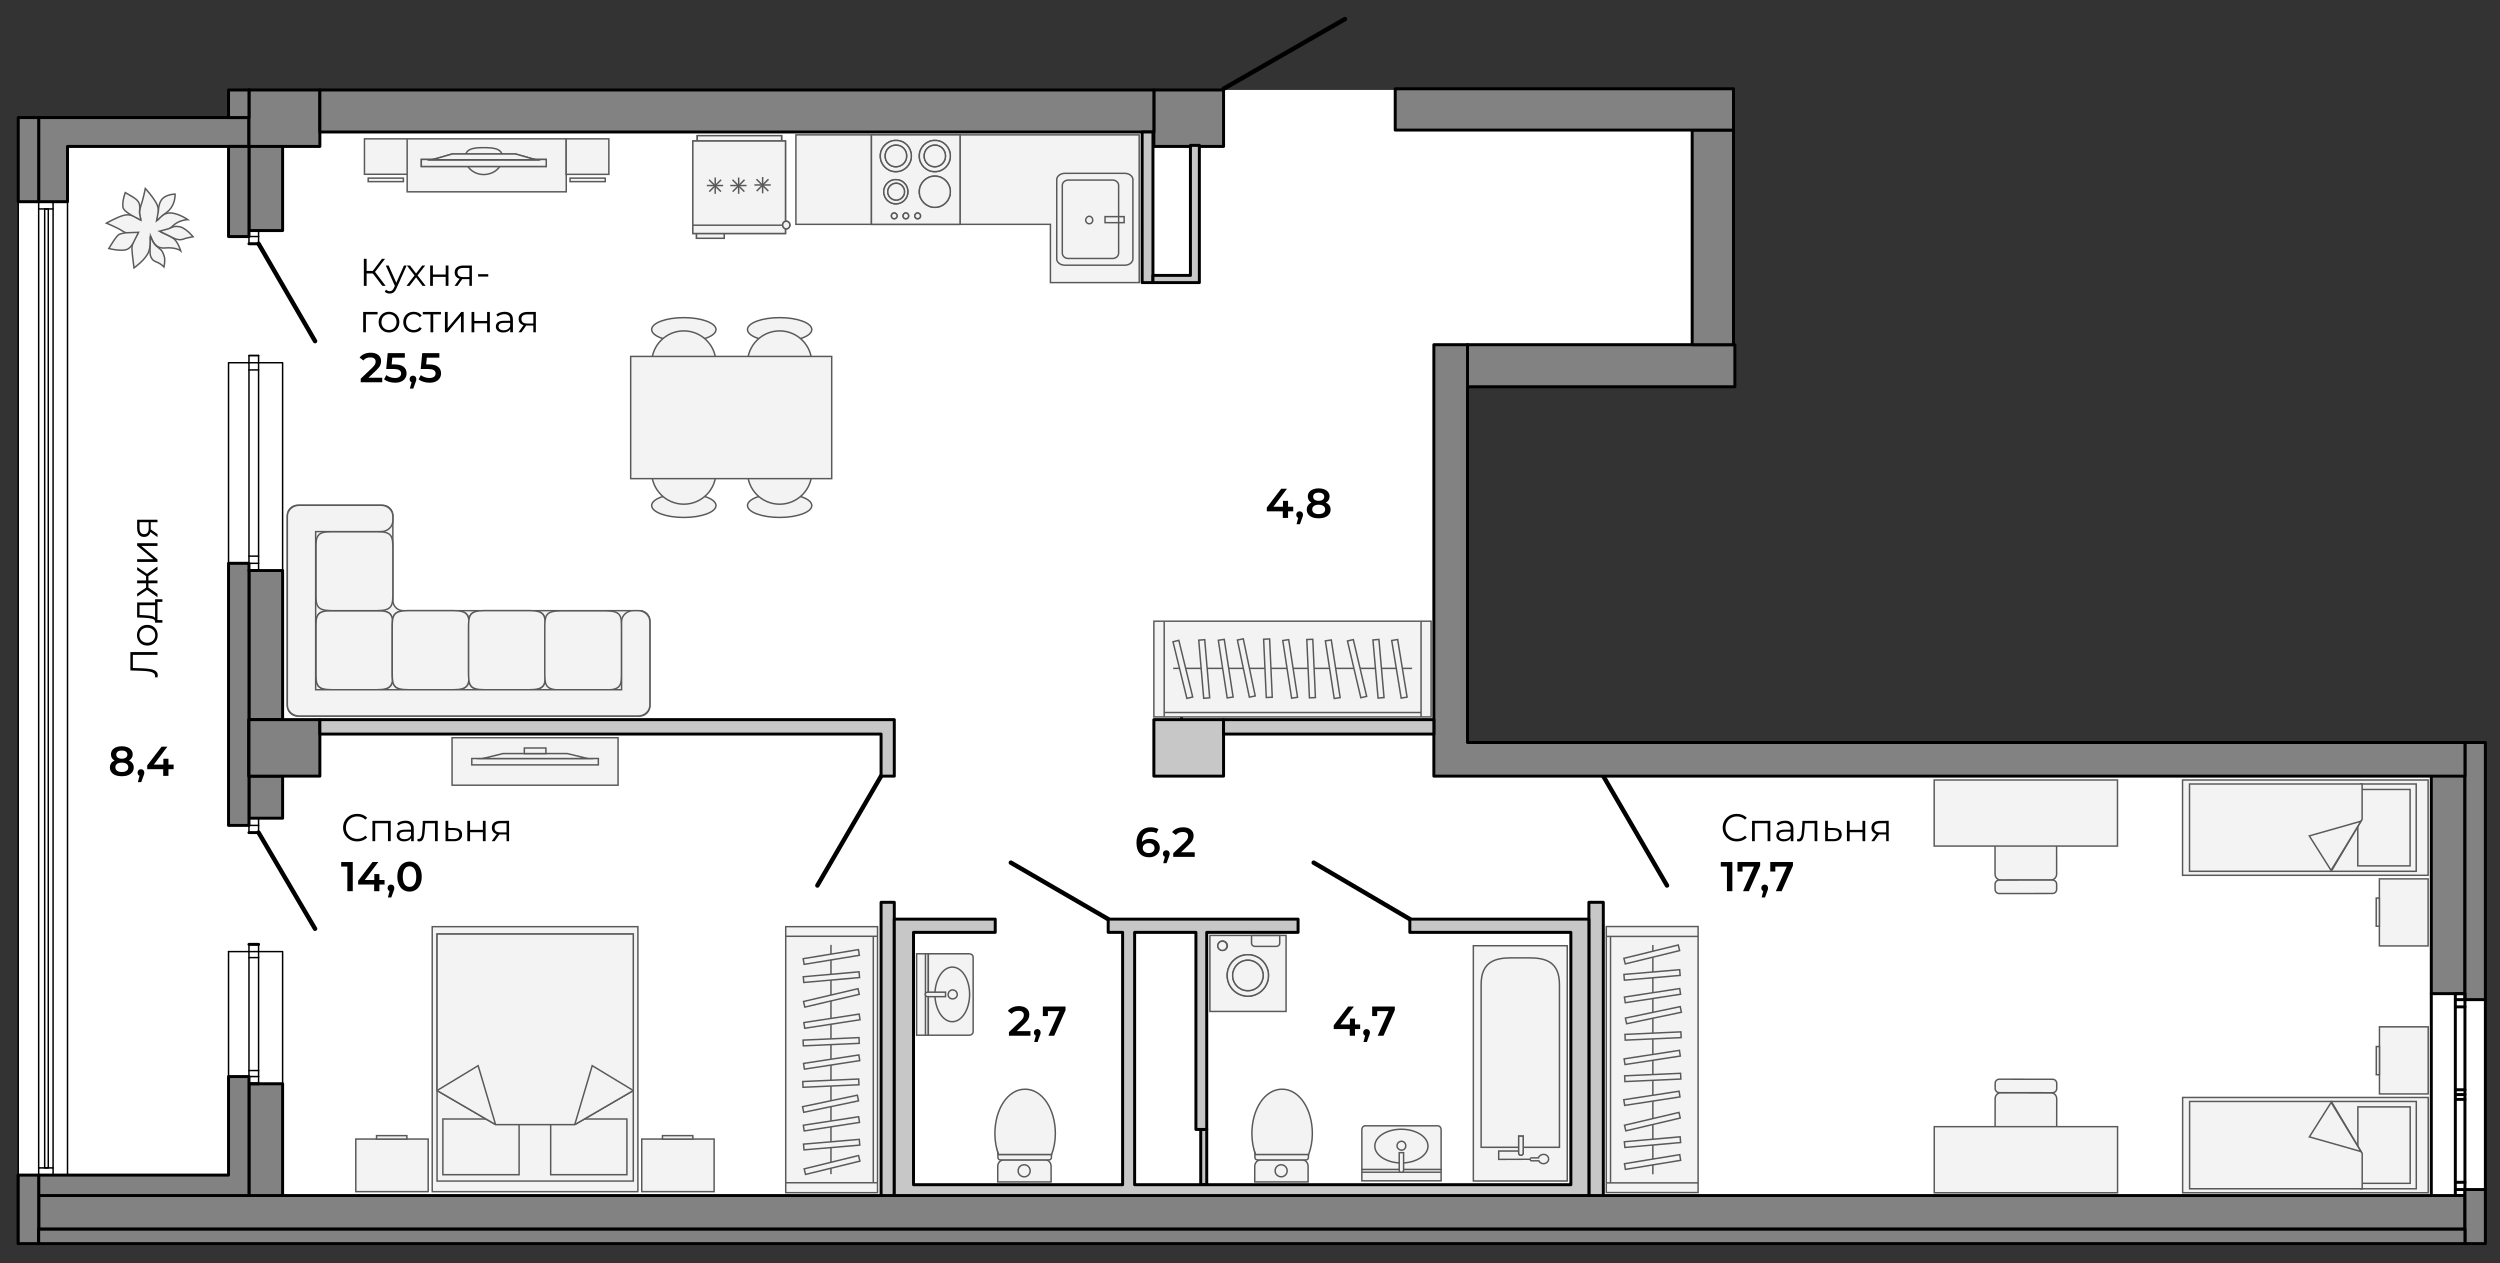<?xml version="1.0" encoding="utf-8"?>
<!-- Generator: Adobe Illustrator 23.0.2, SVG Export Plug-In . SVG Version: 6.00 Build 0)  -->
<svg version="1.1" id="plan" xmlns="http://www.w3.org/2000/svg" xmlns:xlink="http://www.w3.org/1999/xlink" x="0px" y="0px"
	 viewBox="0 0 840 424.493" enable-background="new 0 0 840 424.493" xml:space="preserve">
<rect x="0" y="0" width="840" height="424.493" fill="#333333" stroke="none"/>
<g id="back">
	<polygon fill-rule="evenodd" clip-rule="evenodd" fill="#FFFFFF" points="493.084,115.823 493.084,249.476 835.085,249.476 
		835.085,417.85 6.127,417.85 6.127,39.509 76.788,39.509 76.788,30.222 568.912,30.222 568.912,115.823 	"/>
</g>
<g id="walls">
	
		<rect x="493.084" y="115.822" fill="#828282" stroke="#000000" stroke-linecap="round" stroke-linejoin="round" stroke-miterlimit="10" width="89.828" height="14.132"/>
	<polygon fill="#828282" stroke="#000000" stroke-linecap="round" stroke-linejoin="round" stroke-miterlimit="10" points="
		824.99,401.699 12.991,401.699 12.991,413.004 828.221,413.004 828.221,401.699 	"/>
	<polygon fill="#828282" stroke="#000000" stroke-linecap="round" stroke-linejoin="round" stroke-miterlimit="10" points="
		12.991,67.773 22.682,67.773 22.682,49.199 83.652,49.199 83.652,39.509 12.991,39.509 	"/>
	
		<line fill="#828282" stroke="#000000" stroke-linecap="round" stroke-linejoin="round" stroke-miterlimit="10" x1="83.652" y1="39.509" x2="83.652" y2="30.222"/>
	<polyline fill="#828282" stroke="#000000" stroke-linecap="round" stroke-linejoin="round" stroke-miterlimit="10" points="
		828.221,260.78 828.221,333.864 824.99,333.864 816.915,333.864 816.915,260.78 	"/>
	
		<line fill="none" stroke="#000000" stroke-linecap="round" stroke-linejoin="round" stroke-miterlimit="10" x1="816.915" y1="401.699" x2="816.915" y2="333.864"/>
	<polyline fill="#828282" stroke="#000000" stroke-linecap="round" stroke-linejoin="round" stroke-miterlimit="10" points="
		94.958,49.199 94.958,77.464 86.882,77.464 83.652,77.464 83.652,49.199 	"/>
	<polygon fill="#828282" stroke="#000000" stroke-linecap="round" stroke-linejoin="round" stroke-miterlimit="10" points="
		83.652,191.699 83.652,241.802 94.958,241.802 94.958,191.699 86.882,191.699 	"/>
	<polygon fill="#828282" stroke="#000000" stroke-linecap="round" stroke-linejoin="round" stroke-miterlimit="10" points="
		86.882,274.912 94.958,274.912 94.958,260.78 83.652,260.78 83.652,274.912 	"/>
	<polygon fill="#828282" stroke="#000000" stroke-linecap="round" stroke-linejoin="round" stroke-miterlimit="10" points="
		94.958,401.699 94.958,364.147 86.882,364.147 83.652,364.147 83.652,401.699 	"/>
	
		<rect x="76.788" y="189.276" fill="#828282" stroke="#000000" stroke-linecap="round" stroke-linejoin="round" stroke-miterlimit="10" width="6.864" height="88.058"/>
	
		<line fill="#828282" stroke="#000000" stroke-linecap="round" stroke-linejoin="round" stroke-miterlimit="10" x1="83.652" y1="260.78" x2="83.652" y2="241.802"/>
	
		<rect x="83.652" y="241.802" fill="#828282" stroke="#000000" stroke-linecap="round" stroke-linejoin="round" stroke-miterlimit="10" width="23.823" height="18.978"/>
	
		<rect x="83.652" y="30.222" fill="#828282" stroke="#000000" stroke-linecap="round" stroke-linejoin="round" stroke-miterlimit="10" width="23.823" height="18.978"/>
	
		<rect x="387.698" y="30.222" fill="#828282" stroke="#000000" stroke-linecap="round" stroke-linejoin="round" stroke-miterlimit="10" width="23.419" height="18.978"/>
	
		<rect x="568.571" y="43.705" fill="#828282" stroke="#000000" stroke-linecap="round" stroke-linejoin="round" stroke-miterlimit="10" width="13.882" height="72.118"/>
	
		<rect x="468.794" y="29.823" fill="#828282" stroke="#000000" stroke-linecap="round" stroke-linejoin="round" stroke-miterlimit="10" width="113.659" height="13.882"/>
	
		<rect x="828.221" y="249.476" fill="#828282" stroke="#000000" stroke-linecap="round" stroke-linejoin="round" stroke-miterlimit="10" width="6.864" height="86.407"/>
	
		<line fill="none" stroke="#000000" stroke-linecap="round" stroke-linejoin="round" stroke-miterlimit="10" x1="828.221" y1="413.004" x2="828.221" y2="417.85"/>
	
		<line fill="none" stroke="#000000" stroke-linecap="round" stroke-linejoin="round" stroke-miterlimit="10" x1="835.085" y1="335.883" x2="835.085" y2="399.68"/>
	
		<line fill="none" stroke="#000000" stroke-linecap="round" stroke-linejoin="round" stroke-miterlimit="10" x1="6.127" y1="394.834" x2="6.127" y2="417.85"/>
	
		<rect x="6.127" y="39.509" fill="#828282" stroke="#000000" stroke-linecap="round" stroke-linejoin="round" stroke-miterlimit="10" width="6.864" height="28.265"/>
	
		<line fill="none" stroke="#000000" stroke-linecap="round" stroke-linejoin="round" stroke-miterlimit="10" x1="12.991" y1="401.697" x2="12.991" y2="417.85"/>
	<g>
		
			<line fill="none" stroke="#000000" stroke-width="0.5" stroke-linecap="round" stroke-linejoin="round" stroke-miterlimit="10" x1="22.682" y1="67.773" x2="22.682" y2="394.834"/>
		
			<line fill="none" stroke="#000000" stroke-width="0.5" stroke-linecap="round" stroke-linejoin="round" stroke-miterlimit="10" x1="6.127" y1="394.834" x2="6.127" y2="67.773"/>
		
			<rect x="15.01" y="70.196" fill="none" stroke="#000000" stroke-width="0.5" stroke-linecap="round" stroke-linejoin="round" stroke-miterlimit="10" width="1.211" height="322.216"/>
		
			<path fill="none" stroke="#000000" stroke-width="0.5" stroke-linecap="round" stroke-linejoin="round" stroke-miterlimit="10" d="
			M12.991,70.196v322.216 M17.836,70.196v322.216"/>
		
			<rect x="12.991" y="67.773" fill="none" stroke="#000000" stroke-width="0.5" stroke-linecap="round" stroke-linejoin="round" stroke-miterlimit="10" width="4.845" height="2.423"/>
		
			<rect x="12.991" y="392.412" fill="none" stroke="#000000" stroke-width="0.5" stroke-linecap="round" stroke-linejoin="round" stroke-miterlimit="10" width="4.845" height="2.423"/>
	</g>
	<path fill="none" stroke="#000000" stroke-linecap="round" stroke-linejoin="round" stroke-miterlimit="10" d="M824.99,401.699
		v-67.835 M828.221,335.883h-3.23 M828.221,399.68h-3.23 M828.221,397.257h-3.23 M828.221,369.396h-3.23 M828.221,367.781h-3.23
		 M828.221,366.166h-3.23 M828.221,338.305h-3.23"/>
	<polyline fill="none" stroke="#000000" stroke-linecap="round" stroke-linejoin="round" stroke-miterlimit="10" points="
		828.221,401.699 828.221,333.864 824.99,333.864 	"/>
	
		<line fill="none" stroke="#000000" stroke-linecap="round" stroke-linejoin="round" stroke-miterlimit="10" x1="828.221" y1="401.699" x2="824.99" y2="401.699"/>
	
		<line fill="none" stroke="#000000" stroke-linecap="round" stroke-linejoin="round" stroke-miterlimit="10" x1="83.652" y1="317.309" x2="86.882" y2="317.309"/>
	
		<line fill="none" stroke="#000000" stroke-linecap="round" stroke-linejoin="round" stroke-miterlimit="10" x1="83.652" y1="279.757" x2="86.882" y2="279.757"/>
	<g>
		
			<line fill="none" stroke="#000000" stroke-width="1.5" stroke-linecap="round" stroke-linejoin="round" stroke-miterlimit="10" x1="411.117" y1="29.823" x2="451.899" y2="6.404"/>
		
			<line fill="none" stroke="#000000" stroke-width="1.5" stroke-linecap="round" stroke-linejoin="round" stroke-miterlimit="10" x1="473.703" y1="308.829" x2="441.4" y2="289.852"/>
		
			<line fill="none" stroke="#000000" stroke-width="1.5" stroke-linecap="round" stroke-linejoin="round" stroke-miterlimit="10" x1="538.711" y1="260.78" x2="560.111" y2="297.524"/>
		
			<line fill="none" stroke="#000000" stroke-width="1.5" stroke-linecap="round" stroke-linejoin="round" stroke-miterlimit="10" x1="296.04" y1="260.78" x2="274.64" y2="297.524"/>
		
			<line fill="none" stroke="#000000" stroke-width="1.5" stroke-linecap="round" stroke-linejoin="round" stroke-miterlimit="10" x1="372.354" y1="308.829" x2="339.648" y2="289.852"/>
		
			<line fill="none" stroke="#000000" stroke-width="1.5" stroke-linecap="round" stroke-linejoin="round" stroke-miterlimit="10" x1="86.882" y1="279.757" x2="105.86" y2="312.06"/>
		
			<line fill="none" stroke="#000000" stroke-width="1.5" stroke-linecap="round" stroke-linejoin="round" stroke-miterlimit="10" x1="86.882" y1="81.906" x2="105.86" y2="114.612"/>
	</g>
	
		<line fill="none" stroke="#000000" stroke-linecap="round" stroke-linejoin="round" stroke-miterlimit="10" x1="83.652" y1="81.906" x2="86.882" y2="81.906"/>
	
		<line fill="none" stroke="#000000" stroke-linecap="round" stroke-linejoin="round" stroke-miterlimit="10" x1="86.882" y1="364.147" x2="83.652" y2="364.147"/>
	
		<line fill="none" stroke="#000000" stroke-linecap="round" stroke-linejoin="round" stroke-miterlimit="10" x1="86.882" y1="191.699" x2="83.652" y2="191.699"/>
	
		<line fill="none" stroke="#000000" stroke-linecap="round" stroke-linejoin="round" stroke-miterlimit="10" x1="396.985" y1="232.919" x2="396.985" y2="241.802"/>
	<polygon fill="#828282" stroke="#000000" stroke-linecap="round" stroke-linejoin="round" stroke-miterlimit="10" points="
		83.652,401.699 83.652,361.724 76.788,361.724 76.788,394.834 12.991,394.834 12.991,401.699 	"/>
	
		<rect x="6.127" y="394.834" fill="#828282" stroke="#000000" stroke-linecap="round" stroke-linejoin="round" stroke-miterlimit="10" width="6.865" height="23.015"/>
	
		<rect x="76.788" y="49.199" fill="#828282" stroke="#000000" stroke-linecap="round" stroke-linejoin="round" stroke-miterlimit="10" width="6.864" height="30.283"/>
	
		<rect x="76.788" y="30.222" fill="#828282" stroke="#000000" stroke-linecap="round" stroke-linejoin="round" stroke-miterlimit="10" width="6.864" height="9.287"/>
	<polygon fill="#828282" stroke="#000000" stroke-linecap="round" stroke-linejoin="round" stroke-miterlimit="10" points="
		828.221,249.476 828.221,260.78 481.778,260.78 481.778,115.823 493.084,115.823 493.084,249.474 	"/>
	
		<rect x="828.221" y="399.68" fill="#828282" stroke="#000000" stroke-linecap="round" stroke-linejoin="round" stroke-miterlimit="10" width="6.864" height="18.17"/>
	
		<rect x="12.991" y="413.004" fill="#828282" stroke="#000000" stroke-linecap="round" stroke-linejoin="round" stroke-miterlimit="10" width="815.229" height="4.845"/>
	
		<rect x="107.475" y="30.222" fill="#828282" stroke="#000000" stroke-linecap="round" stroke-linejoin="round" stroke-miterlimit="10" width="280.223" height="14.132"/>
	<g>
		
			<rect x="403.445" y="379.491" fill="#C7C7C7" stroke="#000000" stroke-linecap="round" stroke-linejoin="round" stroke-miterlimit="10" width="2.019" height="18.574"/>
		
			<rect x="533.866" y="303.176" fill="#C7C7C7" stroke="#000000" stroke-linecap="round" stroke-linejoin="round" stroke-miterlimit="10" width="4.845" height="98.522"/>
		
			<rect x="387.698" y="241.802" fill="#C7C7C7" stroke="#000000" stroke-linecap="round" stroke-linejoin="round" stroke-miterlimit="10" width="23.419" height="18.978"/>
		
			<rect x="296.04" y="303.176" fill="#C7C7C7" stroke="#000000" stroke-linecap="round" stroke-linejoin="round" stroke-miterlimit="10" width="4.442" height="98.522"/>
		<polygon fill="#C7C7C7" stroke="#000000" stroke-linecap="round" stroke-linejoin="round" stroke-miterlimit="10" points="
			300.482,241.802 107.475,241.802 107.475,246.647 296.04,246.647 296.04,260.78 300.482,260.78 		"/>
		
			<rect x="383.758" y="44.354" fill="#C7C7C7" stroke="#000000" stroke-linecap="round" stroke-linejoin="round" stroke-miterlimit="10" width="3.634" height="50.601"/>
		<polygon fill="#C7C7C7" stroke="#000000" stroke-linecap="round" stroke-linejoin="round" stroke-miterlimit="10" points="
			387.392,92.533 399.985,92.533 399.985,48.847 402.985,48.847 402.985,94.955 387.392,94.955 		"/>
		
			<rect x="411.117" y="241.802" fill="#C7C7C7" stroke="#000000" stroke-linecap="round" stroke-linejoin="round" stroke-miterlimit="10" width="70.661" height="4.845"/>
		<polygon fill="#C7C7C7" stroke="#000000" stroke-linecap="round" stroke-linejoin="round" stroke-miterlimit="10" points="
			533.866,401.699 300.482,401.699 300.482,313.271 300.482,308.829 334.399,308.829 334.399,313.271 306.942,313.271 
			306.942,398.065 377.2,398.065 377.2,313.271 372.354,313.271 372.354,308.829 436.151,308.829 436.151,313.271 405.464,313.271 
			405.464,379.491 401.83,379.491 401.83,313.271 381.237,313.271 381.237,398.065 527.809,398.065 527.809,313.271 
			473.703,313.271 473.703,308.829 533.866,308.829 		"/>
	</g>
	<g>
		
			<polyline fill="none" stroke="#000000" stroke-width="0.5" stroke-linecap="round" stroke-linejoin="round" stroke-miterlimit="10" points="
			94.958,191.699 94.958,121.88 86.882,121.88 		"/>
		
			<polyline fill="none" stroke="#000000" stroke-width="0.5" stroke-linecap="round" stroke-linejoin="round" stroke-miterlimit="10" points="
			76.788,189.276 76.788,121.88 83.652,121.88 		"/>
		
			<line fill="none" stroke="#000000" stroke-width="0.5" stroke-linecap="round" stroke-linejoin="round" stroke-miterlimit="10" x1="86.882" y1="119.457" x2="86.882" y2="191.699"/>
		
			<line fill="none" stroke="#000000" stroke-width="0.5" stroke-linecap="round" stroke-linejoin="round" stroke-miterlimit="10" x1="83.652" y1="79.483" x2="86.882" y2="79.483"/>
		
			<line fill="none" stroke="#000000" stroke-width="0.5" stroke-linecap="round" stroke-linejoin="round" stroke-miterlimit="10" x1="83.652" y1="189.276" x2="86.882" y2="189.276"/>
		
			<line fill="none" stroke="#000000" stroke-width="0.5" stroke-linecap="round" stroke-linejoin="round" stroke-miterlimit="10" x1="83.652" y1="186.854" x2="86.882" y2="186.854"/>
		
			<line fill="none" stroke="#000000" stroke-width="0.5" stroke-linecap="round" stroke-linejoin="round" stroke-miterlimit="10" x1="83.652" y1="124.302" x2="86.882" y2="124.302"/>
		
			<line fill="none" stroke="#000000" stroke-width="0.5" stroke-linecap="round" stroke-linejoin="round" stroke-miterlimit="10" x1="83.652" y1="121.88" x2="86.882" y2="121.88"/>
		
			<line fill="none" stroke="#000000" stroke-width="0.5" stroke-linecap="round" stroke-linejoin="round" stroke-miterlimit="10" x1="83.652" y1="119.457" x2="86.882" y2="119.457"/>
		
			<polyline fill="none" stroke="#000000" stroke-width="0.5" stroke-linecap="round" stroke-linejoin="round" stroke-miterlimit="10" points="
			83.652,191.699 83.652,119.457 86.882,119.457 		"/>
		
			<rect x="83.652" y="77.464" fill="none" stroke="#000000" stroke-width="0.5" stroke-linecap="round" stroke-linejoin="round" stroke-miterlimit="10" width="3.23" height="4.442"/>
	</g>
	<g>
		
			<polyline fill="none" stroke="#000000" stroke-width="0.5" stroke-linecap="round" stroke-linejoin="round" stroke-miterlimit="10" points="
			94.958,364.147 94.958,319.731 86.882,319.731 		"/>
		
			<line fill="none" stroke="#000000" stroke-width="0.5" stroke-linecap="round" stroke-linejoin="round" stroke-miterlimit="10" x1="76.788" y1="361.724" x2="76.788" y2="319.731"/>
		
			<line fill="none" stroke="#000000" stroke-width="0.5" stroke-linecap="round" stroke-linejoin="round" stroke-miterlimit="10" x1="76.788" y1="319.731" x2="83.652" y2="319.731"/>
		
			<line fill="none" stroke="#000000" stroke-width="0.5" stroke-linecap="round" stroke-linejoin="round" stroke-miterlimit="10" x1="86.882" y1="317.309" x2="86.882" y2="364.147"/>
		
			<line fill="none" stroke="#000000" stroke-width="0.5" stroke-linecap="round" stroke-linejoin="round" stroke-miterlimit="10" x1="83.652" y1="277.335" x2="86.882" y2="277.335"/>
		
			<line fill="none" stroke="#000000" stroke-width="0.5" stroke-linecap="round" stroke-linejoin="round" stroke-miterlimit="10" x1="83.652" y1="361.724" x2="86.882" y2="361.724"/>
		
			<line fill="none" stroke="#000000" stroke-width="0.5" stroke-linecap="round" stroke-linejoin="round" stroke-miterlimit="10" x1="83.652" y1="359.706" x2="86.882" y2="359.706"/>
		
			<line fill="none" stroke="#000000" stroke-width="0.5" stroke-linecap="round" stroke-linejoin="round" stroke-miterlimit="10" x1="83.652" y1="321.75" x2="86.882" y2="321.75"/>
		
			<line fill="none" stroke="#000000" stroke-width="0.5" stroke-linecap="round" stroke-linejoin="round" stroke-miterlimit="10" x1="83.652" y1="319.731" x2="86.882" y2="319.731"/>
		
			<polyline fill="none" stroke="#000000" stroke-width="0.5" stroke-linecap="round" stroke-linejoin="round" stroke-miterlimit="10" points="
			83.652,364.147 83.652,317.309 86.882,317.309 		"/>
		
			<rect x="83.652" y="274.912" fill="none" stroke="#000000" stroke-width="0.5" stroke-linecap="round" stroke-linejoin="round" stroke-miterlimit="10" width="3.23" height="4.845"/>
	</g>
</g>
<g id="furniture">
	<path fill="#F3F3F3" stroke="#595959" stroke-width="0.5" stroke-miterlimit="10" d="M382.761,45.321H280.12h-1.307h-11.39v30.053
		h12.697v-0.002c7.419,0.001,57.602,0.003,72.821,0.004v19.58h29.835L382.761,45.321z"/>
	<g>
		<path fill-rule="evenodd" clip-rule="evenodd" fill="#F3F3F3" stroke="#595959" stroke-width="0.5" stroke-miterlimit="10" d="
			M508.617,379.2c0-1.06,1.046-1.879,2.256-1.927c1.156,0,2.147,0.867,2.147,1.927c0,1.06-0.991,1.831-2.147,1.831
			C509.607,381.031,508.617,380.26,508.617,379.2z"/>
		<path fill-rule="evenodd" clip-rule="evenodd" fill="#F3F3F3" stroke="#595959" stroke-width="0.5" stroke-miterlimit="10" d="
			M508.617,379.2c0-1.06,1.046-1.879,2.256-1.927c1.156,0,2.147,0.867,2.147,1.927c0,1.06-0.991,1.831-2.147,1.831
			C509.607,381.031,508.617,380.26,508.617,379.2z"/>
		
			<polygon fill-rule="evenodd" clip-rule="evenodd" fill="#F3F3F3" stroke="#595959" stroke-width="0.5" stroke-miterlimit="10" points="
			495.042,396.815 526.594,396.815 526.594,317.764 495.042,317.764 495.042,396.815 		"/>
		<path fill-rule="evenodd" clip-rule="evenodd" fill="#F3F3F3" stroke="#595959" stroke-width="0.5" stroke-miterlimit="10" d="
			M523.975,385.493h-26.313c0,0,0-54.391,0-54.671c0-7.696,4.634-8.986,10.297-8.986h5.718c5.664,0,10.298,1.289,10.298,8.986
			C523.975,331.102,523.975,385.493,523.975,385.493L523.975,385.493z"/>
		<path fill-rule="evenodd" clip-rule="evenodd" fill="#F3F3F3" stroke="#595959" stroke-width="0.5" stroke-miterlimit="10" d="
			M520.336,389.415c0-0.842-0.758-1.544-1.695-1.544c-0.803,0-1.516,0.468-1.695,1.17h-2.364c-0.268,0-0.446,0.187-0.446,0.468
			c0,0.327,0.178,0.514,0.446,0.514h2.453c0.268,0.562,0.892,0.983,1.606,0.983C519.577,390.96,520.336,390.258,520.336,389.415
			L520.336,389.415z"/>
		
			<polyline fill-rule="evenodd" clip-rule="evenodd" fill="#F3F3F3" stroke="#595959" stroke-width="0.5" stroke-miterlimit="10" points="
			514.358,389.509 503.563,389.555 503.563,386.748 510.477,386.748 		"/>
		<path fill-rule="evenodd" clip-rule="evenodd" fill="#F3F3F3" stroke="#595959" stroke-width="0.5" stroke-miterlimit="10" d="
			M511.788,387.455v-5.658v-0.048h-1.508v0.048v5.658c0,0.381,0.341,0.713,0.73,0.713
			C511.447,388.168,511.788,387.836,511.788,387.455z"/>
		<path fill-rule="evenodd" clip-rule="evenodd" fill="#F3F3F3" stroke="#595959" stroke-width="0.5" stroke-miterlimit="10" d="
			M511.788,387.455v-5.658v-0.048h-1.508v0.048v5.658c0,0.381,0.341,0.713,0.73,0.713
			C511.447,388.168,511.788,387.836,511.788,387.455z"/>
	</g>
	<g>
		<path fill-rule="evenodd" clip-rule="evenodd" fill="#F3F3F3" stroke="#595959" stroke-width="0.5" stroke-miterlimit="10" d="
			M421.838,387.953c-0.721-2.042-1.202-4.445-1.202-7.028c0-8.289,4.328-14.957,10.159-14.957c5.77,0,10.158,6.668,10.158,14.957
			c0,2.523-0.481,4.926-1.263,7.028H421.838z"/>
		<path fill-rule="evenodd" clip-rule="evenodd" fill="#F3F3F3" stroke="#595959" stroke-width="0.5" stroke-miterlimit="10" d="
			M421.59,397.133v-5.245c0-1.219,0.963-2.195,2.106-2.195h13.719c1.144-0.061,2.106,0.915,2.106,2.195v5.245H421.59z"/>
		<path fill-rule="evenodd" clip-rule="evenodd" fill="#F3F3F3" stroke="#595959" stroke-width="0.5" stroke-miterlimit="10" d="
			M428.445,393.414c0,1.12,0.933,1.99,2.052,1.99c1.12,0,1.991-0.933,1.991-1.99c0-1.181-0.934-2.052-1.991-2.052
			C429.316,391.362,428.445,392.233,428.445,393.414z"/>
		<path fill-rule="evenodd" clip-rule="evenodd" fill="#F3F3F3" stroke="#595959" stroke-width="0.5" stroke-miterlimit="10" d="
			M439.641,388.873v-0.92h-17.803c-0.069-0.196-0.124-0.41-0.189-0.612v1.532c0,0.496,0.421,0.868,0.782,0.868h16.367
			C439.279,389.741,439.641,389.369,439.641,388.873z"/>
	</g>
	<g>
		
			<rect x="406.522" y="314.296" fill-rule="evenodd" clip-rule="evenodd" fill="#F3F3F3" stroke="#595959" stroke-width="0.5" stroke-miterlimit="10" width="25.598" height="25.549"/>
		<path fill-rule="evenodd" clip-rule="evenodd" fill="#F3F3F3" stroke="#595959" stroke-width="0.5" stroke-miterlimit="10" d="
			M409.188,317.764c0,0.865,0.712,1.578,1.576,1.578c0.915,0,1.627-0.712,1.627-1.578c0-0.865-0.712-1.578-1.627-1.578
			C409.9,316.186,409.188,316.899,409.188,317.764z"/>
		<path fill-rule="evenodd" clip-rule="evenodd" fill="#F3F3F3" stroke="#595959" stroke-width="0.5" stroke-miterlimit="10" d="
			M409.188,317.793c0,0.85,0.684,1.549,1.513,1.549c0.879,0,1.563-0.7,1.563-1.549c0-0.85-0.684-1.549-1.563-1.549
			C409.872,316.243,409.188,316.943,409.188,317.793L409.188,317.793z M429.988,314.344v2.599c0,0.6-0.537,1.049-1.123,1.049h-7.226
			c-0.586,0-1.123-0.45-1.123-1.049v-2.599H429.988z"/>
		<path fill-rule="evenodd" clip-rule="evenodd" fill="#F3F3F3" stroke="#595959" stroke-width="0.5" stroke-miterlimit="10" d="
			M412.339,327.75c0,3.822,3.087,6.958,6.958,6.958c3.823,0,6.91-3.136,6.91-6.958c0-3.822-3.087-6.958-6.91-6.958
			C415.377,320.791,412.339,323.927,412.339,327.75z"/>
		<path fill-rule="evenodd" clip-rule="evenodd" fill="#F3F3F3" stroke="#595959" stroke-width="0.5" stroke-miterlimit="10" d="
			M412.339,327.75c0,3.822,3.087,6.958,6.958,6.958c3.823,0,6.91-3.136,6.91-6.958c0-3.822-3.087-6.958-6.91-6.958
			C415.377,320.791,412.339,323.927,412.339,327.75z"/>
		<path fill-rule="evenodd" clip-rule="evenodd" fill="#F3F3F3" stroke="#595959" stroke-width="0.5" stroke-miterlimit="10" d="
			M414.181,327.75c0,2.853,2.263,5.116,5.116,5.116c2.804,0,5.117-2.263,5.117-5.116c0-2.804-2.361-5.116-5.117-5.116
			C416.444,322.634,414.181,324.946,414.181,327.75z"/>
		<path fill-rule="evenodd" clip-rule="evenodd" fill="#F3F3F3" stroke="#595959" stroke-width="0.5" stroke-miterlimit="10" d="
			M414.181,327.75c0,2.853,2.263,5.116,5.116,5.116c2.804,0,5.117-2.263,5.117-5.116c0-2.804-2.361-5.116-5.117-5.116
			C416.444,322.634,414.181,324.946,414.181,327.75z"/>
	</g>
	<g>
		<path fill-rule="evenodd" clip-rule="evenodd" fill="#F3F3F3" stroke="#595959" stroke-width="0.5" stroke-miterlimit="10" d="
			M335.485,387.956c-0.721-2.042-1.202-4.446-1.202-7.029c0-8.29,4.328-14.959,10.16-14.959c5.77,0,10.159,6.669,10.159,14.959
			c0,2.524-0.481,4.926-1.263,7.029H335.485z"/>
		<path fill-rule="evenodd" clip-rule="evenodd" fill="#F3F3F3" stroke="#595959" stroke-width="0.5" stroke-miterlimit="10" d="
			M335.237,397.137v-5.246c0-1.219,0.963-2.195,2.107-2.195h13.72c1.144-0.061,2.107,0.915,2.107,2.195v5.246H335.237z"/>
		<path fill-rule="evenodd" clip-rule="evenodd" fill="#F3F3F3" stroke="#595959" stroke-width="0.5" stroke-miterlimit="10" d="
			M342.092,393.418c0,1.12,0.933,1.991,2.053,1.991c1.12,0,1.991-0.933,1.991-1.991c0-1.182-0.934-2.053-1.991-2.053
			C342.963,391.365,342.092,392.236,342.092,393.418z"/>
		<path fill-rule="evenodd" clip-rule="evenodd" fill="#F3F3F3" stroke="#595959" stroke-width="0.5" stroke-miterlimit="10" d="
			M353.289,388.875v-0.92h-17.805c-0.069-0.196-0.124-0.41-0.189-0.612v1.532c0,0.496,0.421,0.868,0.782,0.868h16.369
			C352.928,389.744,353.289,389.372,353.289,388.875z"/>
	</g>
	<g>
		
			<rect x="234.277" y="45.588" fill-rule="evenodd" clip-rule="evenodd" fill="#F3F3F3" stroke="#595959" stroke-width="0.5" stroke-miterlimit="10" width="28.343" height="2.006"/>
		
			<rect x="234.277" y="45.588" fill-rule="evenodd" clip-rule="evenodd" fill="#F3F3F3" stroke="#595959" stroke-width="0.5" stroke-miterlimit="10" width="28.343" height="2.006"/>
		
			<rect x="234.029" y="77.316" fill-rule="evenodd" clip-rule="evenodd" fill="#F3F3F3" stroke="#595959" stroke-width="0.5" stroke-miterlimit="10" width="9.318" height="2.75"/>
		
			<rect x="234.029" y="77.316" fill-rule="evenodd" clip-rule="evenodd" fill="#F3F3F3" stroke="#595959" stroke-width="0.5" stroke-miterlimit="10" width="9.318" height="2.75"/>
		
			<rect x="232.79" y="47.385" fill-rule="evenodd" clip-rule="evenodd" fill="#F3F3F3" stroke="#595959" stroke-width="0.5" stroke-miterlimit="10" width="31.132" height="31.07"/>
		
			<rect x="232.79" y="47.385" fill-rule="evenodd" clip-rule="evenodd" fill="#F3F3F3" stroke="#595959" stroke-width="0.5" stroke-miterlimit="10" width="31.132" height="31.07"/>
		<path fill-rule="evenodd" clip-rule="evenodd" fill="#F3F3F3" stroke="#595959" stroke-width="0.5" stroke-miterlimit="10" d="
			M263.921,75.666l-31.132,0L263.921,75.666z"/>
		<path fill-rule="evenodd" clip-rule="evenodd" fill="#F3F3F3" stroke="#595959" stroke-width="0.5" stroke-miterlimit="10" d="
			M265.408,75.557c0-0.607-0.543-1.215-1.22-1.215c-0.745,0-1.221,0.608-1.221,1.215c0,0.742,0.542,1.349,1.221,1.349
			C264.866,76.906,265.408,76.299,265.408,75.557z"/>
		<path fill-rule="evenodd" clip-rule="evenodd" fill="#F3F3F3" stroke="#595959" stroke-width="0.5" stroke-miterlimit="10" d="
			M265.408,75.557c0-0.607-0.543-1.215-1.22-1.215c-0.745,0-1.221,0.608-1.221,1.215c0,0.742,0.542,1.349,1.221,1.349
			C264.866,76.906,265.408,76.299,265.408,75.557z"/>
		<path fill-rule="evenodd" clip-rule="evenodd" fill="#F3F3F3" stroke="#595959" stroke-width="0.5" stroke-miterlimit="10" d="
			M248.187,59.655l0,5.477L248.187,59.655z"/>
		<path fill-rule="evenodd" clip-rule="evenodd" fill="#F3F3F3" stroke="#595959" stroke-width="0.5" stroke-miterlimit="10" d="
			M250.845,62.337l-5.476,0L250.845,62.337z"/>
		<path fill-rule="evenodd" clip-rule="evenodd" fill="#F3F3F3" stroke="#595959" stroke-width="0.5" stroke-miterlimit="10" d="
			M250.102,64.388l-3.989-3.989L250.102,64.388z"/>
		<path fill-rule="evenodd" clip-rule="evenodd" fill="#F3F3F3" stroke="#595959" stroke-width="0.5" stroke-miterlimit="10" d="
			M246.175,64.388l3.989-3.989L246.175,64.388z"/>
		<path fill-rule="evenodd" clip-rule="evenodd" fill="#F3F3F3" stroke="#595959" stroke-width="0.5" stroke-miterlimit="10" d="
			M256.246,59.469v5.476V59.469z"/>
		<path fill-rule="evenodd" clip-rule="evenodd" fill="#F3F3F3" stroke="#595959" stroke-width="0.5" stroke-miterlimit="10" d="
			M258.964,62.151l-5.476,0L258.964,62.151z"/>
		<path fill-rule="evenodd" clip-rule="evenodd" fill="#F3F3F3" stroke="#595959" stroke-width="0.5" stroke-miterlimit="10" d="
			M258.158,64.202l-3.989-3.989L258.158,64.202z"/>
		<path fill-rule="evenodd" clip-rule="evenodd" fill="#F3F3F3" stroke="#595959" stroke-width="0.5" stroke-miterlimit="10" d="
			M254.231,64.202l3.989-3.989L254.231,64.202z"/>
		<path fill-rule="evenodd" clip-rule="evenodd" fill="#F3F3F3" stroke="#595959" stroke-width="0.5" stroke-miterlimit="10" d="
			M240.314,59.655v5.477V59.655z"/>
		<path fill-rule="evenodd" clip-rule="evenodd" fill="#F3F3F3" stroke="#595959" stroke-width="0.5" stroke-miterlimit="10" d="
			M242.976,62.337l-5.476,0L242.976,62.337z"/>
		<path fill-rule="evenodd" clip-rule="evenodd" fill="#F3F3F3" stroke="#595959" stroke-width="0.5" stroke-miterlimit="10" d="
			M242.232,64.388l-3.989-3.989L242.232,64.388z"/>
		<path fill-rule="evenodd" clip-rule="evenodd" fill="#F3F3F3" stroke="#595959" stroke-width="0.5" stroke-miterlimit="10" d="
			M238.305,64.388l3.989-3.989L238.305,64.388z"/>
	</g>
	<g>
		<path fill-rule="evenodd" clip-rule="evenodd" fill="#F3F3F3" stroke="#595959" stroke-width="0.5" stroke-miterlimit="10" d="
			M122.458,46.647h14.347v11.912h-14.347V46.647L122.458,46.647z M190.261,46.647v17.804h-53.455V46.647H190.261z"/>
		<path fill-rule="evenodd" clip-rule="evenodd" fill="#F3F3F3" stroke="#595959" stroke-width="0.5" stroke-miterlimit="10" d="
			M168.851,53.006c0-3.098-2.788-3.395-6.294-3.395c-3.422,0-6.252,0.297-6.252,3.395c0,3.098,2.788,5.645,6.252,5.645
			C166.063,58.608,168.851,56.104,168.851,53.006z"/>
		
			<rect x="141.573" y="53.575" fill-rule="evenodd" clip-rule="evenodd" fill="#F3F3F3" stroke="#595959" stroke-width="0.5" stroke-miterlimit="10" width="41.968" height="2.363"/>
		
			<rect x="141.573" y="53.575" fill-rule="evenodd" clip-rule="evenodd" fill="#F3F3F3" stroke="#595959" stroke-width="0.5" stroke-miterlimit="10" width="41.968" height="2.363"/>
		
			<polygon fill-rule="evenodd" clip-rule="evenodd" fill="#F3F3F3" stroke="#595959" stroke-width="0.5" stroke-miterlimit="10" points="
			179.981,53.684 173.236,51.739 151.92,51.739 145.175,53.684 		"/>
		
			<polygon fill-rule="evenodd" clip-rule="evenodd" fill="#F3F3F3" stroke="#595959" stroke-width="0.5" stroke-miterlimit="10" points="
			179.981,53.684 173.236,51.739 151.92,51.739 145.175,53.684 		"/>
		<path fill-rule="evenodd" clip-rule="evenodd" fill="#F3F3F3" stroke="#595959" stroke-width="0.5" stroke-miterlimit="10" d="
			M123.711,59.848h11.832v1.181h-11.832V59.848L123.711,59.848z M190.234,46.647h14.342v11.936h-14.342V46.647L190.234,46.647z
			 M203.362,59.848v1.181H191.53v-1.181H203.362z"/>
	</g>
	<g>
		
			<rect x="171.809" y="227.965" transform="matrix(-1.836970e-16 1 -1 -1.836970e-16 435.633 76.072)" fill-rule="evenodd" clip-rule="evenodd" fill="#F3F3F3" stroke="#595959" stroke-width="0.5" stroke-miterlimit="10" width="15.943" height="55.776"/>
		<g>
			
				<rect x="158.518" y="254.861" fill-rule="evenodd" clip-rule="evenodd" fill="#F3F3F3" stroke="#595959" stroke-width="0.5" stroke-miterlimit="10" width="42.524" height="2.139"/>
			
				<polygon fill-rule="evenodd" clip-rule="evenodd" fill="#F3F3F3" stroke="#595959" stroke-width="0.5" stroke-miterlimit="10" points="
				197.435,254.861 190.601,253.199 169.003,253.199 162.168,254.861 			"/>
			
				<rect x="178.868" y="248.642" transform="matrix(5.164853e-11 -1 1 5.164853e-11 -72.464 432.067)" fill-rule="evenodd" clip-rule="evenodd" fill="#F3F3F3" stroke="#595959" stroke-width="0.5" stroke-miterlimit="10" width="1.867" height="7.248"/>
		</g>
	</g>
	<g>
		<g>
			
				<rect x="135.262" y="321.322" transform="matrix(6.123234e-17 -1 1 6.123234e-17 -176.097 535.658)" fill-rule="evenodd" clip-rule="evenodd" fill="#F3F3F3" stroke="#595959" stroke-width="0.5" stroke-miterlimit="10" width="89.036" height="69.111"/>
			
				<rect x="138.322" y="322.378" transform="matrix(6.123234e-17 -1 1 6.123234e-17 -175.53 535.164)" fill-rule="evenodd" clip-rule="evenodd" fill="#F3F3F3" stroke="#595959" stroke-width="0.5" stroke-miterlimit="10" width="82.99" height="65.937"/>
			
				<rect x="152.247" y="372.53" transform="matrix(6.123234e-17 -1 1 6.123234e-17 -223.729 546.947)" fill-rule="evenodd" clip-rule="evenodd" fill="#F3F3F3" stroke="#595959" stroke-width="0.5" stroke-miterlimit="10" width="18.722" height="25.617"/>
			
				<rect x="188.473" y="372.53" transform="matrix(6.123234e-17 -1 1 6.123234e-17 -187.504 583.172)" fill-rule="evenodd" clip-rule="evenodd" fill="#F3F3F3" stroke="#595959" stroke-width="0.5" stroke-miterlimit="10" width="18.722" height="25.617"/>
			
				<polygon fill-rule="evenodd" clip-rule="evenodd" fill="#F3F3F3" stroke="#595959" stroke-width="0.5" stroke-miterlimit="10" points="
				146.848,366.42 166.519,377.874 193.114,377.874 166.519,377.874 193.114,377.874 212.785,366.42 212.785,313.852 
				212.713,313.852 146.848,313.852 			"/>
			
				<polyline fill-rule="evenodd" clip-rule="evenodd" fill="#F3F3F3" stroke="#595959" stroke-width="0.5" stroke-miterlimit="10" points="
				146.848,366.42 160.653,358.064 166.519,377.874 			"/>
			
				<line fill-rule="evenodd" clip-rule="evenodd" fill="#F3F3F3" stroke="#595959" stroke-width="0.5" stroke-miterlimit="10" x1="166.519" y1="377.874" x2="146.848" y2="366.42"/>
			
				<polyline fill-rule="evenodd" clip-rule="evenodd" fill="#F3F3F3" stroke="#595959" stroke-width="0.5" stroke-miterlimit="10" points="
				212.785,366.42 198.981,358.064 193.114,377.874 			"/>
			
				<line fill-rule="evenodd" clip-rule="evenodd" fill="#F3F3F3" stroke="#595959" stroke-width="0.5" stroke-miterlimit="10" x1="193.114" y1="377.874" x2="212.785" y2="366.42"/>
		</g>
		<g>
			
				<rect x="215.623" y="382.723" fill="#F3F3F3" stroke="#595959" stroke-width="0.5" stroke-miterlimit="10" width="24.324" height="17.672"/>
			
				<rect x="222.591" y="381.572" fill="#F3F3F3" stroke="#595959" stroke-width="0.5" stroke-miterlimit="10" width="10.198" height="1.151"/>
		</g>
		<g>
			
				<rect x="119.547" y="382.723" fill="#F3F3F3" stroke="#595959" stroke-width="0.5" stroke-miterlimit="10" width="24.324" height="17.672"/>
			
				<rect x="126.515" y="381.572" fill="#F3F3F3" stroke="#595959" stroke-width="0.5" stroke-miterlimit="10" width="10.198" height="1.151"/>
		</g>
	</g>
	<g>
		<path fill-rule="evenodd" clip-rule="evenodd" fill="#F3F3F3" stroke="#595959" stroke-width="0.5" stroke-miterlimit="10" d="
			M470.923,393.868v-0.893V393.868z"/>
		
			<line fill-rule="evenodd" clip-rule="evenodd" fill="#F3F3F3" stroke="#595959" stroke-width="0.5" stroke-miterlimit="10" x1="470.923" y1="393.868" x2="470.923" y2="392.975"/>
		<path fill-rule="evenodd" clip-rule="evenodd" fill="#F3F3F3" stroke="#595959" stroke-width="0.5" stroke-miterlimit="10" d="
			M471.606,387.301v0.052v5.831c0,0.421-0.368,0.736-0.735,0.736c-0.421,0-0.735-0.315-0.735-0.736v-5.831v-0.052H471.606z"/>
		
			<rect x="457.579" y="392.922" fill-rule="evenodd" clip-rule="evenodd" fill="#F3F3F3" stroke="#595959" stroke-width="0.5" stroke-miterlimit="10" width="26.635" height="3.835"/>
		<path fill-rule="evenodd" clip-rule="evenodd" fill="#F3F3F3" stroke="#595959" stroke-width="0.5" stroke-miterlimit="10" d="
			M457.632,393.868h26.529H457.632z"/>
		<path fill-rule="evenodd" clip-rule="evenodd" fill="#F3F3F3" stroke="#595959" stroke-width="0.5" stroke-miterlimit="10" d="
			M457.579,392.922v-13.396c0-0.683,0.473-1.261,1.156-1.261h24.376c0.578,0,1.103,0.578,1.103,1.261v13.396H457.579z"/>
		<path fill-rule="evenodd" clip-rule="evenodd" fill="#F3F3F3" stroke="#595959" stroke-width="0.5" stroke-miterlimit="10" d="
			M470.975,390.769c-4.938,0-8.983-2.521-9.036-5.621c-0.052-3.152,3.835-5.673,8.826-5.726c4.938,0,8.983,2.469,9.035,5.621
			C479.854,388.142,475.861,390.717,470.975,390.769z"/>
		<path fill-rule="evenodd" clip-rule="evenodd" fill="#F3F3F3" stroke="#595959" stroke-width="0.5" stroke-miterlimit="10" d="
			M469.399,384.99c0-0.841,0.683-1.524,1.524-1.524c0.788,0,1.418,0.683,1.418,1.524c0,0.841-0.631,1.471-1.418,1.471
			C470.082,386.408,469.399,385.779,469.399,384.99z"/>
		<path fill-rule="evenodd" clip-rule="evenodd" fill="#F3F3F3" stroke="#595959" stroke-width="0.5" stroke-miterlimit="10" d="
			M471.606,387.301v0.052v5.831c0,0.421-0.368,0.736-0.735,0.736c-0.421,0-0.735-0.315-0.735-0.736v-5.831v-0.052H471.606z"/>
	</g>
	<g>
		<path fill-rule="evenodd" clip-rule="evenodd" fill="#F3F3F3" stroke="#595959" stroke-width="0.5" stroke-miterlimit="10" d="
			M310.952,334.174h0.917H310.952z"/>
		
			<line fill-rule="evenodd" clip-rule="evenodd" fill="#F3F3F3" stroke="#595959" stroke-width="0.5" stroke-miterlimit="10" x1="310.952" y1="334.174" x2="311.869" y2="334.174"/>
		<path fill-rule="evenodd" clip-rule="evenodd" fill="#F3F3F3" stroke="#595959" stroke-width="0.5" stroke-miterlimit="10" d="
			M317.698,334.876h-0.054h-5.99c-0.432,0-0.756-0.378-0.756-0.755c0-0.432,0.324-0.755,0.756-0.755h5.99h0.054V334.876z"/>
		
			<rect x="307.984" y="320.466" fill-rule="evenodd" clip-rule="evenodd" fill="#F3F3F3" stroke="#595959" stroke-width="0.5" stroke-miterlimit="10" width="3.94" height="27.362"/>
		<path fill-rule="evenodd" clip-rule="evenodd" fill="#F3F3F3" stroke="#595959" stroke-width="0.5" stroke-miterlimit="10" d="
			M310.952,320.52v27.253V320.52z"/>
		<path fill-rule="evenodd" clip-rule="evenodd" fill="#F3F3F3" stroke="#595959" stroke-width="0.5" stroke-miterlimit="10" d="
			M311.923,320.466h13.762c0.702,0,1.295,0.486,1.295,1.188v25.041c0,0.593-0.593,1.133-1.295,1.133h-13.762V320.466z"/>
		<path fill-rule="evenodd" clip-rule="evenodd" fill="#F3F3F3" stroke="#595959" stroke-width="0.5" stroke-miterlimit="10" d="
			M314.136,334.228c0-5.073,2.59-9.228,5.775-9.283c3.238-0.054,5.828,3.94,5.883,9.067c0,5.073-2.536,9.228-5.774,9.282
			C316.834,343.349,314.189,339.247,314.136,334.228z"/>
		<path fill-rule="evenodd" clip-rule="evenodd" fill="#F3F3F3" stroke="#595959" stroke-width="0.5" stroke-miterlimit="10" d="
			M320.072,332.609c0.864,0,1.565,0.702,1.565,1.565c0,0.809-0.702,1.457-1.565,1.457c-0.864,0-1.511-0.648-1.511-1.457
			C318.615,333.311,319.262,332.609,320.072,332.609z"/>
		<path fill-rule="evenodd" clip-rule="evenodd" fill="#F3F3F3" stroke="#595959" stroke-width="0.5" stroke-miterlimit="10" d="
			M317.698,334.876h-0.054h-5.99c-0.432,0-0.756-0.378-0.756-0.755c0-0.432,0.324-0.755,0.756-0.755h5.99h0.054V334.876z"/>
	</g>
	<path fill-rule="evenodd" clip-rule="evenodd" fill="#F3F3F3" stroke="#595959" stroke-width="0.5" stroke-miterlimit="10" d="
		M355.064,60.33c0-1.107,1.218-2.086,2.714-2.086h20.161c1.495,0,2.714,0.979,2.714,2.086v26.647c0,1.192-1.219,2.129-2.714,2.129
		h-20.161c-1.495,0-2.714-0.937-2.714-2.129V60.33L355.064,60.33z M364.787,73.963c0-0.704,0.554-1.291,1.219-1.291
		c0.664,0,1.163,0.588,1.163,1.291c0,0.705-0.499,1.232-1.163,1.232C365.341,75.195,364.787,74.668,364.787,73.963z M356.935,62.282
		c0-0.945,0.901-1.781,2.007-1.781h14.91c1.106,0,2.007,0.836,2.007,1.781v22.749c0,1.018-0.901,1.817-2.007,1.817h-14.91
		c-1.106,0-2.007-0.8-2.007-1.817V62.282L356.935,62.282z M371.294,72.79h6.42v2.028h-6.42V72.79z"/>
	<g>
		
			<rect x="292.804" y="45.322" fill-rule="evenodd" clip-rule="evenodd" fill="#F3F3F3" stroke="#595959" stroke-width="0.5" stroke-miterlimit="10" width="29.768" height="30.052"/>
		
			<rect x="292.804" y="45.322" fill-rule="evenodd" clip-rule="evenodd" fill="#F3F3F3" stroke="#595959" stroke-width="0.5" stroke-miterlimit="10" width="29.768" height="30.052"/>
		<path fill-rule="evenodd" clip-rule="evenodd" fill="#F3F3F3" stroke="#595959" stroke-width="0.5" stroke-miterlimit="10" d="
			M306.209,52.43c0,2.88-2.291,5.242-5.212,5.242c-2.864,0-5.212-2.362-5.212-5.242c0-2.88,2.348-5.242,5.212-5.242
			C303.975,47.131,306.209,49.55,306.209,52.43z"/>
		<path fill-rule="evenodd" clip-rule="evenodd" fill="#F3F3F3" stroke="#595959" stroke-width="0.5" stroke-miterlimit="10" d="
			M306.209,52.43c0,2.88-2.291,5.242-5.212,5.242c-2.864,0-5.212-2.362-5.212-5.242c0-2.88,2.348-5.242,5.212-5.242
			C303.975,47.131,306.209,49.55,306.209,52.43z"/>
		<path fill-rule="evenodd" clip-rule="evenodd" fill="#F3F3F3" stroke="#595959" stroke-width="0.5" stroke-miterlimit="10" d="
			M304.634,52.431c0,1.975-1.617,3.6-3.638,3.6c-1.964,0-3.58-1.626-3.58-3.6c0-2.033,1.616-3.659,3.58-3.659
			C303.076,48.714,304.634,50.341,304.634,52.431z"/>
		<path fill-rule="evenodd" clip-rule="evenodd" fill="#F3F3F3" stroke="#595959" stroke-width="0.5" stroke-miterlimit="10" d="
			M304.634,52.431c0,1.975-1.617,3.6-3.638,3.6c-1.964,0-3.58-1.626-3.58-3.6c0-2.033,1.616-3.659,3.58-3.659
			C303.076,48.714,304.634,50.341,304.634,52.431z"/>
		<path fill-rule="evenodd" clip-rule="evenodd" fill="#F3F3F3" stroke="#595959" stroke-width="0.5" stroke-miterlimit="10" d="
			M319.311,52.43c0,2.88-2.291,5.242-5.212,5.242c-2.864,0-5.212-2.362-5.212-5.242c0-2.88,2.348-5.242,5.212-5.242
			C317.02,47.131,319.311,49.55,319.311,52.43z"/>
		<path fill-rule="evenodd" clip-rule="evenodd" fill="#F3F3F3" stroke="#595959" stroke-width="0.5" stroke-miterlimit="10" d="
			M319.311,52.43c0,2.88-2.291,5.242-5.212,5.242c-2.864,0-5.212-2.362-5.212-5.242c0-2.88,2.348-5.242,5.212-5.242
			C317.02,47.131,319.311,49.55,319.311,52.43z"/>
		<path fill-rule="evenodd" clip-rule="evenodd" fill="#F3F3F3" stroke="#595959" stroke-width="0.5" stroke-miterlimit="10" d="
			M317.68,52.431c0,1.975-1.617,3.6-3.581,3.6c-1.964,0-3.582-1.626-3.582-3.6c0-2.033,1.617-3.659,3.582-3.659
			C316.063,48.714,317.68,50.341,317.68,52.431z"/>
		<path fill-rule="evenodd" clip-rule="evenodd" fill="#F3F3F3" stroke="#595959" stroke-width="0.5" stroke-miterlimit="10" d="
			M317.68,52.431c0,1.975-1.617,3.6-3.581,3.6c-1.964,0-3.582-1.626-3.582-3.6c0-2.033,1.617-3.659,3.582-3.659
			C316.063,48.714,317.68,50.341,317.68,52.431z"/>
		<path fill-rule="evenodd" clip-rule="evenodd" fill="#F3F3F3" stroke="#595959" stroke-width="0.5" stroke-miterlimit="10" d="
			M319.311,64.42c0,2.88-2.291,5.242-5.212,5.242c-2.864,0-5.212-2.362-5.212-5.242c0-2.88,2.348-5.242,5.212-5.242
			C317.02,59.178,319.311,61.54,319.311,64.42z"/>
		<path fill-rule="evenodd" clip-rule="evenodd" fill="#F3F3F3" stroke="#595959" stroke-width="0.5" stroke-miterlimit="10" d="
			M319.311,64.42c0,2.88-2.291,5.242-5.212,5.242c-2.864,0-5.212-2.362-5.212-5.242c0-2.88,2.348-5.242,5.212-5.242
			C317.02,59.178,319.311,61.54,319.311,64.42z"/>
		<path fill-rule="evenodd" clip-rule="evenodd" fill="#F3F3F3" stroke="#595959" stroke-width="0.5" stroke-miterlimit="10" d="
			M301.429,72.567c0,0.438-0.436,0.94-0.997,0.94c-0.437,0-0.936-0.439-0.936-0.94c0-0.564,0.437-1.003,0.936-1.003
			C300.993,71.564,301.429,72.065,301.429,72.567z"/>
		<path fill-rule="evenodd" clip-rule="evenodd" fill="#F3F3F3" stroke="#595959" stroke-width="0.5" stroke-miterlimit="10" d="
			M301.429,72.567c0,0.438-0.436,0.94-0.997,0.94c-0.437,0-0.936-0.439-0.936-0.94c0-0.564,0.437-1.003,0.936-1.003
			C300.993,71.564,301.429,72.065,301.429,72.567z"/>
		<path fill-rule="evenodd" clip-rule="evenodd" fill="#F3F3F3" stroke="#595959" stroke-width="0.5" stroke-miterlimit="10" d="
			M305.309,72.567c0,0.438-0.375,0.94-0.939,0.94c-0.563,0-0.938-0.439-0.938-0.94c0-0.564,0.375-1.003,0.938-1.003
			C304.934,71.564,305.309,72.065,305.309,72.567z"/>
		<path fill-rule="evenodd" clip-rule="evenodd" fill="#F3F3F3" stroke="#595959" stroke-width="0.5" stroke-miterlimit="10" d="
			M305.309,72.567c0,0.438-0.375,0.94-0.939,0.94c-0.563,0-0.938-0.439-0.938-0.94c0-0.564,0.375-1.003,0.938-1.003
			C304.934,71.564,305.309,72.065,305.309,72.567z"/>
		<path fill-rule="evenodd" clip-rule="evenodd" fill="#F3F3F3" stroke="#595959" stroke-width="0.5" stroke-miterlimit="10" d="
			M309.302,72.567c0,0.438-0.436,0.94-0.998,0.94c-0.436,0-0.935-0.439-0.935-0.94c0-0.564,0.437-1.003,0.935-1.003
			C308.865,71.564,309.302,72.065,309.302,72.567z"/>
		<path fill-rule="evenodd" clip-rule="evenodd" fill="#F3F3F3" stroke="#595959" stroke-width="0.5" stroke-miterlimit="10" d="
			M309.302,72.567c0,0.438-0.436,0.94-0.998,0.94c-0.436,0-0.935-0.439-0.935-0.94c0-0.564,0.437-1.003,0.935-1.003
			C308.865,71.564,309.302,72.065,309.302,72.567z"/>
		<path fill-rule="evenodd" clip-rule="evenodd" fill="#F3F3F3" stroke="#595959" stroke-width="0.5" stroke-miterlimit="10" d="
			M305.045,64.42c0,2.237-1.78,4.072-4.048,4.072c-2.224,0-4.048-1.835-4.048-4.072c0-2.237,1.823-4.071,4.048-4.071
			C303.31,60.349,305.045,62.183,305.045,64.42z"/>
		<path fill-rule="evenodd" clip-rule="evenodd" fill="#F3F3F3" stroke="#595959" stroke-width="0.5" stroke-miterlimit="10" d="
			M305.045,64.42c0,2.237-1.78,4.072-4.048,4.072c-2.224,0-4.048-1.835-4.048-4.072c0-2.237,1.823-4.071,4.048-4.071
			C303.31,60.349,305.045,62.183,305.045,64.42z"/>
		<path fill-rule="evenodd" clip-rule="evenodd" fill="#F3F3F3" stroke="#595959" stroke-width="0.5" stroke-miterlimit="10" d="
			M303.915,64.421c0,1.537-1.259,2.804-2.788,2.804c-1.574,0-2.832-1.267-2.832-2.804c0-1.537,1.259-2.848,2.832-2.848
			C302.657,61.573,303.915,62.884,303.915,64.421z"/>
		<path fill-rule="evenodd" clip-rule="evenodd" fill="#F3F3F3" stroke="#595959" stroke-width="0.5" stroke-miterlimit="10" d="
			M303.915,64.421c0,1.537-1.259,2.804-2.788,2.804c-1.574,0-2.832-1.267-2.832-2.804c0-1.537,1.259-2.848,2.832-2.848
			C302.657,61.573,303.915,62.884,303.915,64.421z"/>
	</g>
	<g>
		
			<rect x="387.698" y="208.732" transform="matrix(-1 -4.489354e-11 4.489354e-11 -1 868.546 449.617)" fill-rule="evenodd" clip-rule="evenodd" fill="#F3F3F3" stroke="#595959" stroke-width="0.5" stroke-miterlimit="10" width="93.151" height="32.154"/>
		
			<line fill="#F3F3F3" stroke="#595959" stroke-width="0.5" stroke-miterlimit="10" x1="477.477" y1="208.732" x2="477.477" y2="240.941"/>
		
			<line fill="#F3F3F3" stroke="#595959" stroke-width="0.5" stroke-miterlimit="10" x1="391.169" y1="208.732" x2="391.169" y2="240.886"/>
		
			<line fill="#F3F3F3" stroke="#595959" stroke-width="0.5" stroke-miterlimit="10" x1="477.477" y1="239.401" x2="391.169" y2="239.401"/>
		
			<line fill="#F3F3F3" stroke="#595959" stroke-width="0.5" stroke-miterlimit="10" x1="394.176" y1="224.578" x2="474.473" y2="224.578"/>
		
			<rect x="469.295" y="214.942" transform="matrix(-0.987 0.162 -0.162 -0.987 970.796 370.349)" fill="#F3F3F3" stroke="#595959" stroke-width="0.5" stroke-miterlimit="10" width="2.014" height="19.605"/>
		
			<rect x="462.079" y="214.942" transform="matrix(-0.996 0.088 -0.088 -0.996 944.181 407.793)" fill="#F3F3F3" stroke="#595959" stroke-width="0.5" stroke-miterlimit="10" width="2.014" height="19.605"/>
		
			<rect x="454.773" y="214.775" transform="matrix(-0.973 0.229 -0.229 -0.973 950.877 338.813)" fill="#F3F3F3" stroke="#595959" stroke-width="0.5" stroke-miterlimit="10" width="2.014" height="19.605"/>
		
			<rect x="446.62" y="214.994" transform="matrix(-0.988 0.152 -0.152 -0.988 924.229 378.921)" fill="#F3F3F3" stroke="#595959" stroke-width="0.5" stroke-miterlimit="10" width="2.014" height="19.605"/>
		
			<rect x="439.51" y="214.884" transform="matrix(-0.999 0.045 -0.045 -0.999 890.721 429.273)" fill="#F3F3F3" stroke="#595959" stroke-width="0.5" stroke-miterlimit="10" width="2.014" height="19.605"/>
		
			<rect x="432.312" y="214.884" transform="matrix(-0.988 0.152 -0.152 -0.988 895.762 380.879)" fill="#F3F3F3" stroke="#595959" stroke-width="0.5" stroke-miterlimit="10" width="2.014" height="19.605"/>
		
			<rect x="425.002" y="214.775" transform="matrix(-0.999 0.045 -0.045 -0.999 861.716 429.709)" fill="#F3F3F3" stroke="#595959" stroke-width="0.5" stroke-miterlimit="10" width="2.014" height="19.605"/>
		
			<rect x="417.836" y="214.775" transform="matrix(-0.979 0.205 -0.205 -0.979 874.851 358.446)" fill="#F3F3F3" stroke="#595959" stroke-width="0.5" stroke-miterlimit="10" width="2.014" height="19.605"/>
		
			<rect x="410.669" y="214.795" transform="matrix(-0.988 0.152 -0.152 -0.988 852.714 383.993)" fill="#F3F3F3" stroke="#595959" stroke-width="0.5" stroke-miterlimit="10" width="2.014" height="19.605"/>
		
			<rect x="403.502" y="214.775" transform="matrix(-0.996 0.085 -0.085 -0.996 826.594 414.07)" fill="#F3F3F3" stroke="#595959" stroke-width="0.5" stroke-miterlimit="10" width="2.014" height="19.605"/>
		
			<rect x="396.335" y="215.014" transform="matrix(-0.971 0.238 -0.238 -0.971 836.764 348.642)" fill="#F3F3F3" stroke="#595959" stroke-width="0.5" stroke-miterlimit="10" width="2.014" height="19.605"/>
	</g>
	<g>
		<path fill="#F3F3F3" stroke="#595959" stroke-width="0.5" stroke-miterlimit="10" d="M44.36,72.415
			c1.53,0.462,2.555,1.455,2.757,1.42c0.725-0.129-0.999-1.233,0.158-4.507c0.869-2.458,1.559-5.996,1.559-5.996
			s2.552,2.737,3.778,5.097c1.409,2.713,0.037,5.409,0.261,5.526c0.296,0.156,1.044-1.841,3.396-2.319
			c2.878-0.585,6.835,2.159,6.835,2.159s-2.995,0.06-5.037,2.114c-1.955,1.966-4.119,1.59-3.996,2.004
			c0.075,0.251,2.429,0.941,4.176,2.178c1.541,1.092,2.473,4.182,2.473,4.182s-1.484-1.304-5.486-0.944
			c-3.623,0.326-4.425-3.907-4.662-3.867c-0.342,0.058,0.435,2.114-0.588,5.037c-0.953,2.724-4.955,5.516-4.955,5.516
			s-0.558-4.126-0.678-5.942c-0.232-3.522,2.264-5.275,1.904-5.81c-0.273-0.405-2.821,0.956-5.185-0.689
			c-1.381-0.96-5.308-2.609-5.308-2.609s3.846-2.161,5.981-2.653C42.714,72.087,43.599,72.186,44.36,72.415"/>
		<path fill="#F3F3F3" stroke="#595959" stroke-width="0.5" stroke-miterlimit="10" d="M46.863,71.501
			c0.003-0.183,0.011-0.47,0.04-0.822c0.038-0.47,0.08-0.628,0.084-0.927c0.003-0.241-0.026-0.527-0.116-1.016
			c-0.261-1.405-1.755-2.22-2.334-2.601c-0.467-0.307-2.439-1.434-2.439-1.434s-1.184,3.035-0.747,5.151
			c0.399,1.166,3.011,2.565,3.011,2.565l2.972,1.58L46.863,71.501z"/>
		<path fill="#F3F3F3" stroke="#595959" stroke-width="0.5" stroke-miterlimit="10" d="M54.739,72.254c0,0,1.713-1.016,2.61-2.236
			c1.453-1.977,1.501-4.078,1.484-4.812c0,0-3.419,0.064-4.654,2.069c-0.838,1.359-0.903,2.706-0.922,3.177
			c-0.007,0.171-0.022,0.335-0.049,0.504l-0.604,3.229L54.739,72.254z"/>
		<path fill="#F3F3F3" stroke="#595959" stroke-width="0.5" stroke-miterlimit="10" d="M56.487,79.071c0,0,2.116,1.122,2.75,1.289
			c0.735,0.194,1.159,0.196,1.374,0.184c0.807-0.045,1.374-0.356,1.746-0.47c0.448-0.137,2.523-0.523,2.523-0.523
			s-2.027-2.513-4.132-3.284c-2.188-0.5-2.979,0.107-3.607,0.406c-0.182,0.087-0.366,0.158-0.56,0.213l-3,0.798L56.487,79.071z"/>
		<path fill="#F3F3F3" stroke="#595959" stroke-width="0.5" stroke-miterlimit="10" d="M50.451,82.81c0,0-0.204,2.611,0.225,3.43
			c0.161,0.307,0.359,1.23,1.951,1.818c1.535,0.568,2.454,1.647,2.454,1.647s0.534-2.133,0.12-3.5
			c-0.19-0.627-0.315-0.971-0.605-1.564c-0.328-0.671-1.281-1.324-1.976-1.885c-0.728-0.587-1.224-1.513-1.224-1.513l-0.817-1.941
			L50.451,82.81z"/>
		<path fill="#F3F3F3" stroke="#595959" stroke-width="0.5" stroke-miterlimit="10" d="M43.624,78.163c0,0-1.896-0.021-3.23,0.45
			c-0.957,0.338-1.41,1.179-2.398,2.584c-0.311,0.442-1.439,2.303-1.439,2.303s3.437,0.927,5.756,0.42
			c1.763-0.386,2.77-2.944,2.77-2.944l1.458-2.917L43.624,78.163z"/>
	</g>
	<g>
		
			<rect x="234.738" y="340.621" transform="matrix(-4.489760e-11 1 -1 -4.489760e-11 635.472 76.621)" fill-rule="evenodd" clip-rule="evenodd" fill="#F3F3F3" stroke="#595959" stroke-width="0.5" stroke-miterlimit="10" width="89.375" height="30.85"/>
		
			<line fill="#F3F3F3" stroke="#595959" stroke-width="0.5" stroke-miterlimit="10" x1="264" y1="314.593" x2="294.903" y2="314.593"/>
		
			<line fill="#F3F3F3" stroke="#595959" stroke-width="0.5" stroke-miterlimit="10" x1="264" y1="397.403" x2="294.85" y2="397.403"/>
		
			<line fill="#F3F3F3" stroke="#595959" stroke-width="0.5" stroke-miterlimit="10" x1="293.426" y1="314.593" x2="293.426" y2="397.403"/>
		
			<line fill="#F3F3F3" stroke="#595959" stroke-width="0.5" stroke-miterlimit="10" x1="279.203" y1="394.519" x2="279.203" y2="317.477"/>
		
			<rect x="278.398" y="312.072" transform="matrix(0.162 0.987 -0.987 0.162 551.349 -6.266)" fill="#F3F3F3" stroke="#595959" stroke-width="0.5" stroke-miterlimit="10" width="1.933" height="18.811"/>
		
			<rect x="278.398" y="318.996" transform="matrix(0.088 0.996 -0.996 0.088 581.86 21.176)" fill="#F3F3F3" stroke="#595959" stroke-width="0.5" stroke-miterlimit="10" width="1.933" height="18.811"/>
		
			<rect x="278.237" y="326.006" transform="matrix(0.229 0.973 -0.973 0.229 541.764 -13.182)" fill="#F3F3F3" stroke="#595959" stroke-width="0.5" stroke-miterlimit="10" width="1.933" height="18.811"/>
		
			<rect x="278.447" y="333.828" transform="matrix(0.152 0.988 -0.988 0.152 576.174 14.883)" fill="#F3F3F3" stroke="#595959" stroke-width="0.5" stroke-miterlimit="10" width="1.933" height="18.811"/>
		
			<rect x="278.342" y="340.65" transform="matrix(0.045 0.999 -0.999 0.045 616.408 55.24)" fill="#F3F3F3" stroke="#595959" stroke-width="0.5" stroke-miterlimit="10" width="1.933" height="18.811"/>
		
			<rect x="278.342" y="347.557" transform="matrix(0.152 0.988 -0.988 0.152 589.654 26.628)" fill="#F3F3F3" stroke="#595959" stroke-width="0.5" stroke-miterlimit="10" width="1.933" height="18.811"/>
		
			<rect x="278.237" y="354.57" transform="matrix(0.045 0.999 -0.999 0.045 630.212 68.636)" fill="#F3F3F3" stroke="#595959" stroke-width="0.5" stroke-miterlimit="10" width="1.933" height="18.811"/>
		
			<rect x="278.237" y="361.446" transform="matrix(0.205 0.979 -0.979 0.205 584.883 21.501)" fill="#F3F3F3" stroke="#595959" stroke-width="0.5" stroke-miterlimit="10" width="1.933" height="18.811"/>
		
			<rect x="278.257" y="368.322" transform="matrix(0.152 0.988 -0.988 0.152 610.106 44.321)" fill="#F3F3F3" stroke="#595959" stroke-width="0.5" stroke-miterlimit="10" width="1.933" height="18.811"/>
		
			<rect x="278.237" y="375.198" transform="matrix(0.085 0.996 -0.996 0.085 638.765 73.814)" fill="#F3F3F3" stroke="#595959" stroke-width="0.5" stroke-miterlimit="10" width="1.933" height="18.811"/>
		
			<rect x="278.467" y="382.075" transform="matrix(0.238 0.971 -0.971 0.238 593.188 26.93)" fill="#F3F3F3" stroke="#595959" stroke-width="0.5" stroke-miterlimit="10" width="1.933" height="18.811"/>
	</g>
	<g>
		<g>
			
				<rect x="796.416" y="348.095" transform="matrix(4.486728e-11 -1 1 4.486728e-11 451.403 1163.971)" fill="#F3F3F3" stroke="#595959" stroke-width="0.5" stroke-miterlimit="10" width="22.541" height="16.377"/>
			
				<rect x="794.239" y="355.838" transform="matrix(4.465234e-11 -1 1 4.465234e-11 442.593 1155.337)" fill="#F3F3F3" stroke="#595959" stroke-width="0.5" stroke-miterlimit="10" width="9.451" height="1.067"/>
		</g>
		<g>
			
				<rect x="733.365" y="368.747" fill-rule="evenodd" clip-rule="evenodd" fill="#F3F3F3" stroke="#595959" stroke-width="0.5" stroke-miterlimit="10" width="82.51" height="32.023"/>
			
				<polyline fill-rule="evenodd" clip-rule="evenodd" fill="#F3F3F3" stroke="#595959" stroke-width="0.5" stroke-miterlimit="10" points="
				792.894,399.426 811.872,399.426 811.872,370.092 783.083,370.092 			"/>
			
				<rect x="792.243" y="371.921" transform="matrix(-1 -4.491575e-11 4.491575e-11 -1 1602.063 769.517)" fill-rule="evenodd" clip-rule="evenodd" fill="#F3F3F3" stroke="#595959" stroke-width="0.5" stroke-miterlimit="10" width="17.576" height="25.676"/>
			
				<polygon fill-rule="evenodd" clip-rule="evenodd" fill="#F3F3F3" stroke="#595959" stroke-width="0.5" stroke-miterlimit="10" points="
				793.697,399.426 793.697,387.574 793.697,387.574 783.321,370.092 735.701,370.092 735.701,370.156 735.701,399.426 			"/>
			
				<polygon fill-rule="evenodd" clip-rule="evenodd" fill="#F3F3F3" stroke="#595959" stroke-width="0.5" stroke-miterlimit="10" points="
				783.264,370.407 775.953,381.994 793.285,386.918 			"/>
		</g>
	</g>
	<g>
		<g>
			<path fill="#F3F3F3" stroke="#595959" stroke-width="0.5" stroke-miterlimit="10" d="M672.37,367.131l16.688,0.023
				c1.1,0.002,1.999,0.903,1.997,2.003l-0.021,14.925c-0.002,1.1-0.903,1.999-2.003,1.997l-16.688-0.023
				c-1.1-0.002-1.999-0.903-1.997-2.003l0.021-14.925C670.368,368.028,671.27,367.129,672.37,367.131z"/>
			<path fill="#F3F3F3" stroke="#595959" stroke-width="0.5" stroke-miterlimit="10" d="M671.753,367.13l17.922,0.025
				c0.761,0.001,1.384-0.62,1.385-1.381l0.003-1.751c0.001-0.761-0.62-1.384-1.381-1.385l-17.922-0.025
				c-0.761-0.001-1.384,0.62-1.385,1.381l-0.002,1.751C670.37,366.506,670.992,367.129,671.753,367.13z"/>
		</g>
		
			<rect x="649.908" y="378.566" transform="matrix(-1 -4.488999e-11 4.488999e-11 -1 1361.408 779.336)" fill-rule="evenodd" clip-rule="evenodd" fill="#F3F3F3" stroke="#595959" stroke-width="0.5" stroke-miterlimit="10" width="61.592" height="22.204"/>
	</g>
	<g>
		
			<rect x="510.448" y="340.572" transform="matrix(4.489748e-11 -1 1 4.489748e-11 199.138 911.133)" fill-rule="evenodd" clip-rule="evenodd" fill="#F3F3F3" stroke="#595959" stroke-width="0.5" stroke-miterlimit="10" width="89.375" height="30.85"/>
		
			<line fill="#F3F3F3" stroke="#595959" stroke-width="0.5" stroke-miterlimit="10" x1="570.561" y1="397.45" x2="539.657" y2="397.45"/>
		
			<line fill="#F3F3F3" stroke="#595959" stroke-width="0.5" stroke-miterlimit="10" x1="570.561" y1="314.64" x2="539.711" y2="314.64"/>
		
			<line fill="#F3F3F3" stroke="#595959" stroke-width="0.5" stroke-miterlimit="10" x1="541.135" y1="397.45" x2="541.135" y2="314.64"/>
		
			<line fill="#F3F3F3" stroke="#595959" stroke-width="0.5" stroke-miterlimit="10" x1="555.357" y1="317.525" x2="555.357" y2="394.567"/>
		
			<rect x="554.231" y="381.161" transform="matrix(-0.162 -0.987 0.987 -0.162 259.711 1001.691)" fill="#F3F3F3" stroke="#595959" stroke-width="0.5" stroke-miterlimit="10" width="1.933" height="18.811"/>
		
			<rect x="554.231" y="374.237" transform="matrix(-0.088 -0.996 0.996 -0.088 221.99 970.497)" fill="#F3F3F3" stroke="#595959" stroke-width="0.5" stroke-miterlimit="10" width="1.933" height="18.811"/>
		
			<rect x="554.391" y="367.227" transform="matrix(-0.229 -0.973 0.973 -0.229 315.911 1003.481)" fill="#F3F3F3" stroke="#595959" stroke-width="0.5" stroke-miterlimit="10" width="1.933" height="18.811"/>
		
			<rect x="554.181" y="359.405" transform="matrix(-0.152 -0.988 0.988 -0.152 275.031 973.578)" fill="#F3F3F3" stroke="#595959" stroke-width="0.5" stroke-miterlimit="10" width="1.933" height="18.811"/>
		
			<rect x="554.286" y="352.583" transform="matrix(-0.045 -0.999 0.999 -0.045 218.681 933.005)" fill="#F3F3F3" stroke="#595959" stroke-width="0.5" stroke-miterlimit="10" width="1.933" height="18.811"/>
		
			<rect x="554.286" y="345.676" transform="matrix(-0.152 -0.988 0.988 -0.152 288.72 957.866)" fill="#F3F3F3" stroke="#595959" stroke-width="0.5" stroke-miterlimit="10" width="1.933" height="18.811"/>
		
			<rect x="554.391" y="338.663" transform="matrix(-0.045 -0.999 0.999 -0.045 232.696 918.563)" fill="#F3F3F3" stroke="#595959" stroke-width="0.5" stroke-miterlimit="10" width="1.933" height="18.811"/>
		
			<rect x="554.391" y="331.787" transform="matrix(-0.205 -0.979 0.979 -0.205 335.363 954.737)" fill="#F3F3F3" stroke="#595959" stroke-width="0.5" stroke-miterlimit="10" width="1.933" height="18.811"/>
		
			<rect x="554.372" y="324.911" transform="matrix(-0.152 -0.988 0.988 -0.152 309.343 934.028)" fill="#F3F3F3" stroke="#595959" stroke-width="0.5" stroke-miterlimit="10" width="1.933" height="18.811"/>
		
			<rect x="554.391" y="318.035" transform="matrix(-0.085 -0.996 0.996 -0.085 276.155 908.547)" fill="#F3F3F3" stroke="#595959" stroke-width="0.5" stroke-miterlimit="10" width="1.933" height="18.811"/>
		
			<rect x="554.162" y="311.158" transform="matrix(-0.238 -0.971 0.971 -0.238 375.846 936.02)" fill="#F3F3F3" stroke="#595959" stroke-width="0.5" stroke-miterlimit="10" width="1.933" height="18.811"/>
	</g>
	<g>
		<g>
			
				<rect x="796.39" y="298.378" transform="matrix(4.486704e-11 1 -1 4.486704e-11 1114.227 -501.094)" fill="#F3F3F3" stroke="#595959" stroke-width="0.5" stroke-miterlimit="10" width="22.541" height="16.377"/>
			
				<rect x="794.213" y="305.945" transform="matrix(4.465210e-11 1 -1 4.465210e-11 1105.417 -492.461)" fill="#F3F3F3" stroke="#595959" stroke-width="0.5" stroke-miterlimit="10" width="9.451" height="1.067"/>
		</g>
		<g>
			
				<rect x="733.339" y="262.08" fill-rule="evenodd" clip-rule="evenodd" fill="#F3F3F3" stroke="#595959" stroke-width="0.5" stroke-miterlimit="10" width="82.51" height="32.023"/>
			
				<polyline fill-rule="evenodd" clip-rule="evenodd" fill="#F3F3F3" stroke="#595959" stroke-width="0.5" stroke-miterlimit="10" points="
				792.868,263.424 811.846,263.424 811.846,292.758 783.057,292.758 			"/>
			
				<rect x="792.217" y="265.253" transform="matrix(-1 4.491551e-11 -4.491551e-11 -1 1602.01 556.183)" fill-rule="evenodd" clip-rule="evenodd" fill="#F3F3F3" stroke="#595959" stroke-width="0.5" stroke-miterlimit="10" width="17.576" height="25.676"/>
			
				<polygon fill-rule="evenodd" clip-rule="evenodd" fill="#F3F3F3" stroke="#595959" stroke-width="0.5" stroke-miterlimit="10" points="
				793.671,263.424 793.671,275.275 793.671,275.275 783.295,292.758 735.674,292.758 735.674,292.694 735.674,263.424 			"/>
			
				<polygon fill-rule="evenodd" clip-rule="evenodd" fill="#F3F3F3" stroke="#595959" stroke-width="0.5" stroke-miterlimit="10" points="
				783.238,292.443 775.926,280.856 793.259,275.932 			"/>
		</g>
	</g>
	<g>
		<g>
			<path fill="#F3F3F3" stroke="#595959" stroke-width="0.5" stroke-miterlimit="10" d="M672.343,295.719l16.688-0.023
				c1.1-0.002,1.999-0.903,1.997-2.003l-0.021-14.925c-0.002-1.1-0.903-1.999-2.003-1.997l-16.688,0.023
				c-1.1,0.002-1.999,0.903-1.997,2.003l0.021,14.925C670.342,294.822,671.243,295.72,672.343,295.719z"/>
			<path fill="#F3F3F3" stroke="#595959" stroke-width="0.5" stroke-miterlimit="10" d="M671.726,295.72l17.922-0.025
				c0.761-0.001,1.384,0.62,1.385,1.381l0.002,1.751c0.001,0.761-0.62,1.384-1.381,1.385l-17.922,0.025
				c-0.761,0.001-1.384-0.62-1.385-1.381l-0.002-1.751C670.344,296.344,670.966,295.721,671.726,295.72z"/>
		</g>
		
			<rect x="649.881" y="262.08" transform="matrix(-1 4.488975e-11 -4.488975e-11 -1 1361.355 546.364)" fill-rule="evenodd" clip-rule="evenodd" fill="#F3F3F3" stroke="#595959" stroke-width="0.5" stroke-miterlimit="10" width="61.592" height="22.204"/>
	</g>
	<g>
		<path fill-rule="evenodd" clip-rule="evenodd" fill="#F3F3F3" stroke="#595959" stroke-width="0.5" stroke-miterlimit="10" d="
			M96.543,173.217v35.409v28.514c0,1.896,1.551,3.447,3.447,3.447h28.562h86.362c1.896,0,3.447-1.551,3.447-3.447v-28.514
			c0-1.896-1.551-3.447-3.447-3.447h-79.468c-1.904,0-3.447-1.543-3.447-3.447v-28.515c0-1.896-1.551-3.447-3.447-3.447H99.991
			C98.095,169.77,96.543,171.321,96.543,173.217z"/>
		<g>
			<path fill-rule="evenodd" clip-rule="evenodd" fill="#F3F3F3" stroke="#595959" stroke-width="0.5" stroke-miterlimit="10" d="
				M132,210.895c0-4.035-0.207-5.717-5.326-5.717h-15.202c-5.119,0-5.326,1.729-5.326,5.717v15.132c0,4.035,0.207,5.717,5.326,5.717
				h15.202c5.119,0,5.326-1.729,5.326-5.717V210.895z"/>
			<path fill-rule="evenodd" clip-rule="evenodd" fill="#F3F3F3" stroke="#595959" stroke-width="0.5" stroke-miterlimit="10" d="
				M132,210.895c0-4.035-0.207-5.717-5.326-5.717h-15.202c-5.119,0-5.326,1.729-5.326,5.717v15.132c0,4.035,0.207,5.717,5.326,5.717
				h15.202c5.119,0,5.326-1.729,5.326-5.717V210.895z"/>
			<path fill-rule="evenodd" clip-rule="evenodd" fill="#F3F3F3" stroke="#595959" stroke-width="0.5" stroke-miterlimit="10" d="
				M157.651,210.895c0-4.035-0.207-5.717-5.326-5.717h-15.201c-5.119,0-5.326,1.729-5.326,5.717v15.132
				c0,4.035,0.207,5.717,5.326,5.717h15.201c5.119,0,5.326-1.729,5.326-5.717V210.895z"/>
			<path fill-rule="evenodd" clip-rule="evenodd" fill="#F3F3F3" stroke="#595959" stroke-width="0.5" stroke-miterlimit="10" d="
				M157.651,210.895c0-4.035-0.207-5.717-5.326-5.717h-15.201c-5.119,0-5.326,1.729-5.326,5.717v15.132
				c0,4.035,0.207,5.717,5.326,5.717h15.201c5.119,0,5.326-1.729,5.326-5.717V210.895z"/>
			<path fill-rule="evenodd" clip-rule="evenodd" fill="#F3F3F3" stroke="#595959" stroke-width="0.5" stroke-miterlimit="10" d="
				M183.25,210.895c0-4.035-0.207-5.717-5.274-5.717h-15.254c-5.119,0-5.275,1.729-5.275,5.717v15.132
				c0,4.035,0.207,5.717,5.275,5.717h15.254c5.119,0,5.274-1.729,5.274-5.717V210.895z"/>
			<path fill-rule="evenodd" clip-rule="evenodd" fill="#F3F3F3" stroke="#595959" stroke-width="0.5" stroke-miterlimit="10" d="
				M183.25,210.895c0-4.035-0.207-5.717-5.274-5.717h-15.254c-5.119,0-5.275,1.729-5.275,5.717v15.132
				c0,4.035,0.207,5.717,5.275,5.717h15.254c5.119,0,5.274-1.729,5.274-5.717V210.895z"/>
			<path fill-rule="evenodd" clip-rule="evenodd" fill="#F3F3F3" stroke="#595959" stroke-width="0.5" stroke-miterlimit="10" d="
				M132,184.33c0-4.035-0.207-5.717-5.326-5.717h-15.202c-5.119,0-5.326,1.729-5.326,5.717v15.132c0,4.035,0.207,5.717,5.326,5.717
				h15.202c5.119,0,5.326-1.729,5.326-5.717V184.33z"/>
			<path fill-rule="evenodd" clip-rule="evenodd" fill="#F3F3F3" stroke="#595959" stroke-width="0.5" stroke-miterlimit="10" d="
				M208.85,210.972c0-4.035-0.207-5.717-5.274-5.717h-15.254c-5.119,0-5.275,1.729-5.275,5.717v15.132
				c0,4.035,0.207,5.717,5.275,5.717h15.254c5.119,0,5.274-1.729,5.274-5.717V210.972z"/>
			<path fill-rule="evenodd" clip-rule="evenodd" fill="#F3F3F3" stroke="#595959" stroke-width="0.5" stroke-miterlimit="10" d="
				M96.543,236.923v-61.973v-1.515c0-2.016,1.774-3.665,3.942-3.665h1.63h25.944c2.168,0,3.942,1.649,3.942,3.665v1.515
				c0,2.016-1.774,3.665-3.942,3.665h-22.003v53.129H208.85v-22.9c0-2.015,1.774-3.665,3.942-3.665h1.63
				c2.168,0,3.942,1.649,3.942,3.665v26.565v1.515c0,2.016-1.774,3.665-3.942,3.665h-1.63H102.114h-1.629h0
				C98.317,240.587,96.543,238.938,96.543,236.923z"/>
		</g>
	</g>
	<g>
		<g>
			<path fill="#F3F3F3" stroke="#595959" stroke-width="0.5" stroke-miterlimit="10" d="M229.759,114.727
				c-5.97,0-10.802-1.787-10.802-4.003c0-2.206,4.832-4.003,10.802-4.003c5.97,0,10.812,1.797,10.812,4.003
				C240.571,112.94,235.729,114.727,229.759,114.727z"/>
			<path fill="#F3F3F3" stroke="#595959" stroke-width="0.5" stroke-miterlimit="10" d="M229.759,132.806
				c-5.97,0-10.802-4.842-10.802-10.812c0-5.97,4.832-10.812,10.802-10.812c5.97,0,10.812,4.842,10.812,10.812
				C240.571,127.965,235.729,132.806,229.759,132.806z"/>
		</g>
		<g>
			<path fill="#F3F3F3" stroke="#595959" stroke-width="0.5" stroke-miterlimit="10" d="M261.956,165.854
				c5.97,0,10.812,1.797,10.812,4.003c0,2.216-4.842,4.003-10.812,4.003s-10.802-1.787-10.802-4.003
				C251.154,167.651,255.986,165.854,261.956,165.854z"/>
			<path fill="#F3F3F3" stroke="#595959" stroke-width="0.5" stroke-miterlimit="10" d="M261.956,147.785
				c5.97,0,10.812,4.842,10.812,10.812s-4.842,10.812-10.812,10.812s-10.802-4.842-10.802-10.812S255.986,147.785,261.956,147.785z"
				/>
		</g>
		<g>
			<path fill="#F3F3F3" stroke="#595959" stroke-width="0.5" stroke-miterlimit="10" d="M229.759,165.859
				c5.98,0,10.812,1.787,10.812,4.003c0,2.206-4.832,4.003-10.812,4.003c-5.97,0-10.802-1.797-10.802-4.003
				C218.957,167.646,223.789,165.859,229.759,165.859z"/>
			<path fill="#F3F3F3" stroke="#595959" stroke-width="0.5" stroke-miterlimit="10" d="M229.759,147.78
				c5.98,0,10.812,4.842,10.812,10.812s-4.832,10.812-10.812,10.812c-5.97,0-10.802-4.842-10.802-10.812
				S223.789,147.78,229.759,147.78z"/>
		</g>
		<g>
			<path fill="#F3F3F3" stroke="#595959" stroke-width="0.5" stroke-miterlimit="10" d="M261.966,114.727
				c-5.98,0-10.812-1.787-10.812-4.003c0-2.206,4.832-4.003,10.812-4.003c5.97,0,10.802,1.797,10.802,4.003
				C272.767,112.94,267.935,114.727,261.966,114.727z"/>
			<path fill="#F3F3F3" stroke="#595959" stroke-width="0.5" stroke-miterlimit="10" d="M261.966,132.806
				c-5.98,0-10.812-4.842-10.812-10.812c0-5.97,4.832-10.812,10.812-10.812c5.97,0,10.802,4.842,10.802,10.812
				C272.767,127.965,267.935,132.806,261.966,132.806z"/>
		</g>
		<polygon fill="#F3F3F3" stroke="#595959" stroke-width="0.5" points="279.452,160.823 279.452,119.763 211.907,119.763 
			211.907,160.823 		"/>
	</g>
</g>
<g id="numbers">
	<g>
		<path d="M117.599,282.119c-0.724-0.399-1.292-0.951-1.703-1.658c-0.412-0.706-0.618-1.497-0.618-2.372s0.206-1.666,0.618-2.373
			c0.412-0.706,0.981-1.259,1.709-1.657s1.542-0.598,2.444-0.598c0.676,0,1.3,0.112,1.872,0.338
			c0.572,0.226,1.057,0.555,1.456,0.988l-0.611,0.61c-0.711-0.719-1.608-1.079-2.691-1.079c-0.719,0-1.374,0.165-1.963,0.494
			c-0.589,0.33-1.051,0.78-1.384,1.353c-0.334,0.571-0.5,1.213-0.5,1.924s0.167,1.352,0.5,1.924
			c0.333,0.572,0.795,1.022,1.384,1.352c0.589,0.33,1.244,0.494,1.963,0.494c1.092,0,1.989-0.363,2.691-1.092l0.611,0.611
			c-0.399,0.434-0.886,0.765-1.462,0.994c-0.577,0.229-1.203,0.345-1.878,0.345C119.134,282.717,118.322,282.518,117.599,282.119z"
			/>
		<path d="M131.281,275.801v6.838h-0.923v-6.019h-4.29v6.019h-0.923v-6.838H131.281z"/>
		<path d="M138.314,276.418c0.476,0.446,0.715,1.107,0.715,1.982v4.238h-0.884v-1.066c-0.208,0.355-0.513,0.633-0.917,0.832
			c-0.403,0.2-0.882,0.3-1.436,0.3c-0.763,0-1.37-0.183-1.82-0.547c-0.451-0.363-0.676-0.845-0.676-1.442
			c0-0.581,0.21-1.049,0.63-1.404s1.09-0.533,2.008-0.533h2.171v-0.416c0-0.589-0.165-1.037-0.494-1.345
			c-0.33-0.308-0.811-0.462-1.443-0.462c-0.434,0-0.85,0.071-1.248,0.215c-0.399,0.143-0.741,0.34-1.027,0.591l-0.416-0.688
			c0.347-0.295,0.763-0.522,1.248-0.683s0.997-0.24,1.534-0.24C137.152,275.749,137.837,275.972,138.314,276.418z M137.274,281.618
			c0.373-0.238,0.65-0.583,0.832-1.033v-1.118h-2.145c-1.17,0-1.755,0.407-1.755,1.222c0,0.399,0.152,0.713,0.455,0.942
			c0.303,0.23,0.728,0.345,1.274,0.345C136.455,281.976,136.901,281.857,137.274,281.618z"/>
		<path d="M147.076,275.801v6.838h-0.923v-6.019h-3.276l-0.091,1.689c-0.069,1.422-0.234,2.514-0.494,3.276
			c-0.26,0.763-0.724,1.144-1.391,1.144c-0.182,0-0.403-0.034-0.663-0.104l0.065-0.793c0.156,0.034,0.264,0.052,0.325,0.052
			c0.355,0,0.624-0.165,0.806-0.494c0.182-0.329,0.303-0.736,0.364-1.222s0.112-1.127,0.156-1.924l0.117-2.444H147.076z"/>
		<path d="M154.596,278.791c0.446,0.372,0.669,0.909,0.669,1.611c0,0.729-0.24,1.287-0.722,1.678
			c-0.481,0.39-1.176,0.58-2.086,0.571l-2.756-0.013v-6.838h0.923v2.392l2.015,0.026
			C153.498,278.228,154.15,278.418,154.596,278.791z M153.842,281.567c0.325-0.265,0.487-0.652,0.487-1.164
			c0-0.502-0.16-0.875-0.481-1.117c-0.321-0.243-0.802-0.369-1.443-0.378l-1.781-0.025v3.042l1.781,0.025
			C153.038,281.958,153.517,281.831,153.842,281.567z"/>
		<path d="M157.021,275.801h0.923v3.029h4.303v-3.029h0.923v6.838h-0.923v-3.016h-4.303v3.016h-0.923V275.801z"/>
		<path d="M171.047,275.801v6.838h-0.845v-2.262h-2.145h-0.26l-1.586,2.262h-1.001l1.703-2.392
			c-0.529-0.147-0.936-0.399-1.222-0.755c-0.286-0.354-0.429-0.806-0.429-1.352c0-0.763,0.26-1.343,0.78-1.742
			c0.52-0.398,1.23-0.598,2.132-0.598H171.047z M168.135,279.688h2.067v-3.067H168.2c-1.334,0-2.002,0.516-2.002,1.547
			C166.198,279.181,166.843,279.688,168.135,279.688z"/>
		<path d="M118.528,289.639v9.8h-1.82v-8.274h-2.072v-1.525H118.528z"/>
		<path d="M129.21,297.213h-1.736v2.226h-1.764v-2.226h-5.376v-1.261l4.83-6.313h1.946l-4.55,6.034h3.206v-1.975h1.708v1.975h1.736
			V297.213z"/>
		<path d="M132.178,297.534c0.214,0.215,0.322,0.495,0.322,0.84c0,0.149-0.021,0.307-0.063,0.47s-0.128,0.408-0.259,0.734
			l-0.714,1.975h-1.134l0.56-2.143c-0.206-0.084-0.367-0.217-0.483-0.398c-0.117-0.183-0.175-0.395-0.175-0.638
			c0-0.345,0.107-0.625,0.322-0.84c0.214-0.214,0.485-0.321,0.812-0.321C131.692,297.213,131.963,297.32,132.178,297.534z"/>
		<path d="M135.496,298.984c-0.616-0.396-1.102-0.976-1.456-1.736c-0.355-0.76-0.532-1.663-0.532-2.709
			c0-1.045,0.177-1.948,0.532-2.709c0.354-0.76,0.84-1.339,1.456-1.735s1.316-0.596,2.1-0.596c0.784,0,1.486,0.199,2.107,0.596
			s1.108,0.976,1.463,1.735c0.354,0.761,0.532,1.664,0.532,2.709c0,1.046-0.178,1.949-0.532,2.709
			c-0.355,0.761-0.842,1.34-1.463,1.736s-1.323,0.595-2.107,0.595C136.812,299.578,136.112,299.38,135.496,298.984z
			 M139.254,297.129c0.406-0.579,0.609-1.442,0.609-2.591c0-1.147-0.203-2.011-0.609-2.59c-0.406-0.578-0.959-0.868-1.659-0.868
			c-0.691,0-1.239,0.29-1.645,0.868c-0.406,0.579-0.609,1.442-0.609,2.59c0,1.148,0.203,2.012,0.609,2.591
			c0.406,0.578,0.954,0.867,1.645,0.867C138.295,297.996,138.849,297.707,139.254,297.129z"/>
	</g>
	<g>
		<path d="M581.146,282.119c-0.724-0.399-1.291-0.951-1.703-1.658c-0.411-0.706-0.617-1.497-0.617-2.372s0.206-1.666,0.617-2.373
			c0.412-0.706,0.981-1.259,1.71-1.657c0.728-0.398,1.542-0.598,2.444-0.598c0.676,0,1.3,0.112,1.872,0.338
			c0.571,0.226,1.057,0.555,1.455,0.988l-0.61,0.61c-0.711-0.719-1.608-1.079-2.691-1.079c-0.72,0-1.373,0.165-1.963,0.494
			c-0.59,0.33-1.051,0.78-1.385,1.353c-0.333,0.571-0.5,1.213-0.5,1.924s0.167,1.352,0.5,1.924c0.334,0.572,0.795,1.022,1.385,1.352
			c0.59,0.33,1.243,0.494,1.963,0.494c1.092,0,1.989-0.363,2.691-1.092l0.61,0.611c-0.398,0.434-0.886,0.765-1.462,0.994
			s-1.202,0.345-1.879,0.345C582.683,282.717,581.87,282.518,581.146,282.119z"/>
		<path d="M594.829,275.801v6.838h-0.923v-6.019h-4.29v6.019h-0.923v-6.838H594.829z"/>
		<path d="M601.861,276.418c0.477,0.446,0.715,1.107,0.715,1.982v4.238h-0.884v-1.066c-0.208,0.355-0.514,0.633-0.916,0.832
			c-0.403,0.2-0.882,0.3-1.437,0.3c-0.763,0-1.37-0.183-1.82-0.547c-0.45-0.363-0.676-0.845-0.676-1.442
			c0-0.581,0.21-1.049,0.63-1.404c0.421-0.355,1.09-0.533,2.009-0.533h2.171v-0.416c0-0.589-0.164-1.037-0.494-1.345
			c-0.329-0.308-0.81-0.462-1.442-0.462c-0.434,0-0.85,0.071-1.248,0.215c-0.398,0.143-0.741,0.34-1.027,0.591l-0.416-0.688
			c0.347-0.295,0.763-0.522,1.248-0.683s0.997-0.24,1.534-0.24C600.7,275.749,601.385,275.972,601.861,276.418z M600.821,281.618
			c0.373-0.238,0.65-0.583,0.832-1.033v-1.118h-2.145c-1.17,0-1.755,0.407-1.755,1.222c0,0.399,0.151,0.713,0.455,0.942
			c0.303,0.23,0.728,0.345,1.273,0.345C600.003,281.976,600.449,281.857,600.821,281.618z"/>
		<path d="M610.624,275.801v6.838h-0.923v-6.019h-3.276l-0.091,1.689c-0.069,1.422-0.234,2.514-0.494,3.276
			s-0.724,1.144-1.392,1.144c-0.182,0-0.402-0.034-0.662-0.104l0.064-0.793c0.156,0.034,0.265,0.052,0.325,0.052
			c0.355,0,0.624-0.165,0.806-0.494c0.183-0.329,0.304-0.736,0.364-1.222s0.112-1.127,0.156-1.924l0.117-2.444H610.624z"/>
		<path d="M618.144,278.791c0.446,0.372,0.67,0.909,0.67,1.611c0,0.729-0.24,1.287-0.722,1.678c-0.48,0.39-1.177,0.58-2.086,0.571
			l-2.756-0.013v-6.838h0.923v2.392l2.015,0.026C617.046,278.228,617.697,278.418,618.144,278.791z M617.39,281.567
			c0.325-0.265,0.488-0.652,0.488-1.164c0-0.502-0.161-0.875-0.481-1.117c-0.32-0.243-0.802-0.369-1.443-0.378l-1.78-0.025v3.042
			l1.78,0.025C616.586,281.958,617.065,281.831,617.39,281.567z"/>
		<path d="M620.569,275.801h0.923v3.029h4.303v-3.029h0.923v6.838h-0.923v-3.016h-4.303v3.016h-0.923V275.801z"/>
		<path d="M634.596,275.801v6.838h-0.846v-2.262h-2.145h-0.26l-1.587,2.262h-1.001l1.703-2.392
			c-0.528-0.147-0.936-0.399-1.222-0.755c-0.286-0.354-0.429-0.806-0.429-1.352c0-0.763,0.26-1.343,0.779-1.742
			c0.521-0.398,1.231-0.598,2.133-0.598H634.596z M631.684,279.688h2.066v-3.067h-2.002c-1.335,0-2.002,0.516-2.002,1.547
			C629.746,279.181,630.392,279.688,631.684,279.688z"/>
		<path d="M582.076,289.639v9.8h-1.82v-8.274h-2.071v-1.525H582.076z"/>
		<path d="M591.414,289.639v1.218l-3.808,8.582h-1.946l3.682-8.26h-3.85v1.666h-1.694v-3.206H591.414z"/>
		<path d="M593.752,297.534c0.215,0.215,0.322,0.495,0.322,0.84c0,0.149-0.021,0.307-0.063,0.47s-0.128,0.408-0.259,0.734
			l-0.714,1.975h-1.135l0.561-2.143c-0.205-0.084-0.366-0.217-0.483-0.398c-0.116-0.183-0.175-0.395-0.175-0.638
			c0-0.345,0.107-0.625,0.322-0.84c0.215-0.214,0.485-0.321,0.812-0.321C593.267,297.213,593.537,297.32,593.752,297.534z"/>
		<path d="M602.432,289.639v1.218l-3.808,8.582h-1.946l3.682-8.26h-3.85v1.666h-1.694v-3.206H602.432z"/>
	</g>
	<g>
		<path d="M125.264,91.877h-2.08v4.173h-0.936v-9.1h0.936v4.082h2.08l3.081-4.082h1.04l-3.38,4.42l3.575,4.68h-1.105L125.264,91.877
			z"/>
		<path d="M136.639,89.212l-3.419,7.657c-0.277,0.642-0.598,1.096-0.962,1.365c-0.364,0.269-0.802,0.403-1.313,0.403
			c-0.33,0-0.637-0.052-0.923-0.156c-0.286-0.104-0.533-0.26-0.741-0.468l0.429-0.689c0.347,0.347,0.763,0.52,1.248,0.52
			c0.312,0,0.579-0.087,0.8-0.26c0.221-0.174,0.427-0.468,0.617-0.884l0.299-0.663l-3.055-6.825h0.962l2.574,5.811l2.574-5.811
			H136.639z"/>
		<path d="M141.969,96.05l-2.171-2.86l-2.184,2.86h-1.04l2.704-3.51l-2.574-3.328h1.04l2.054,2.678l2.054-2.678h1.014l-2.574,3.328
			l2.73,3.51H141.969z"/>
		<path d="M144.53,89.212h0.923v3.029h4.303v-3.029h0.923v6.838h-0.923v-3.016h-4.303v3.016h-0.923V89.212z"/>
		<path d="M158.557,89.212v6.838h-0.845v-2.262h-2.145h-0.26l-1.586,2.262h-1.001l1.703-2.392c-0.529-0.147-0.936-0.398-1.222-0.754
			s-0.429-0.806-0.429-1.352c0-0.763,0.26-1.343,0.78-1.742c0.52-0.398,1.23-0.598,2.132-0.598H158.557z M155.645,93.099h2.067
			v-3.068h-2.002c-1.334,0-2.002,0.516-2.002,1.547C153.708,92.592,154.353,93.099,155.645,93.099z"/>
		<path d="M160.649,92.124h3.406v0.806h-3.406V92.124z"/>
		<path d="M126.863,105.631h-3.913v6.019h-0.923v-6.838h4.836V105.631z"/>
		<path d="M128.93,111.267c-0.529-0.299-0.945-0.713-1.248-1.242c-0.303-0.528-0.455-1.126-0.455-1.794s0.152-1.265,0.455-1.794
			s0.719-0.94,1.248-1.235c0.528-0.294,1.122-0.442,1.781-0.442s1.252,0.147,1.781,0.442c0.528,0.295,0.942,0.707,1.242,1.235
			c0.299,0.529,0.448,1.126,0.448,1.794s-0.149,1.266-0.448,1.794c-0.299,0.529-0.713,0.942-1.242,1.242
			c-0.529,0.299-1.123,0.448-1.781,0.448S129.458,111.566,128.93,111.267z M132.018,110.565c0.386-0.221,0.687-0.535,0.904-0.942
			c0.216-0.407,0.325-0.871,0.325-1.391s-0.108-0.983-0.325-1.391c-0.217-0.407-0.518-0.722-0.904-0.942
			c-0.386-0.221-0.821-0.332-1.307-0.332s-0.921,0.11-1.306,0.332c-0.386,0.221-0.689,0.535-0.91,0.942
			c-0.221,0.408-0.332,0.871-0.332,1.391s0.11,0.984,0.332,1.391s0.524,0.721,0.91,0.942c0.385,0.221,0.821,0.332,1.306,0.332
			S131.632,110.786,132.018,110.565z"/>
		<path d="M137.204,111.273c-0.533-0.294-0.951-0.708-1.254-1.242c-0.303-0.533-0.455-1.133-0.455-1.8s0.152-1.265,0.455-1.794
			s0.722-0.94,1.254-1.235c0.533-0.294,1.138-0.442,1.813-0.442c0.589,0,1.116,0.115,1.58,0.345c0.463,0.229,0.83,0.565,1.099,1.007
			l-0.689,0.468c-0.226-0.338-0.512-0.592-0.858-0.761c-0.347-0.169-0.724-0.253-1.131-0.253c-0.494,0-0.938,0.11-1.333,0.332
			c-0.395,0.221-0.702,0.535-0.923,0.942c-0.221,0.408-0.332,0.871-0.332,1.391c0,0.529,0.11,0.995,0.332,1.397
			s0.528,0.715,0.923,0.936s0.839,0.332,1.333,0.332c0.407,0,0.784-0.083,1.131-0.247c0.346-0.165,0.632-0.416,0.858-0.754
			l0.689,0.468c-0.269,0.442-0.637,0.778-1.105,1.008c-0.468,0.229-0.993,0.344-1.573,0.344
			C138.342,111.715,137.737,111.568,137.204,111.273z"/>
		<path d="M148.157,105.631h-2.587v6.019h-0.923v-6.019h-2.587v-0.819h6.097V105.631z"/>
		<path d="M149.496,104.812h0.923v5.434l4.563-5.434h0.819v6.838h-0.923v-5.434l-4.55,5.434h-0.832V104.812z"/>
		<path d="M158.439,104.812h0.923v3.029h4.303v-3.029h0.923v6.838h-0.923v-3.016h-4.303v3.016h-0.923V104.812z"/>
		<path d="M171.622,105.429c0.476,0.447,0.715,1.107,0.715,1.983v4.238h-0.884v-1.066c-0.208,0.355-0.513,0.633-0.917,0.832
			c-0.403,0.199-0.882,0.299-1.436,0.299c-0.763,0-1.37-0.182-1.82-0.546c-0.451-0.364-0.676-0.845-0.676-1.443
			c0-0.581,0.21-1.049,0.63-1.404c0.42-0.355,1.09-0.533,2.008-0.533h2.171v-0.416c0-0.589-0.165-1.038-0.494-1.346
			c-0.33-0.308-0.811-0.461-1.443-0.461c-0.434,0-0.85,0.071-1.248,0.214c-0.399,0.143-0.741,0.34-1.027,0.592l-0.416-0.689
			c0.347-0.295,0.763-0.522,1.248-0.683s0.997-0.241,1.534-0.241C170.46,104.76,171.145,104.983,171.622,105.429z M170.582,110.63
			c0.373-0.238,0.65-0.583,0.832-1.034v-1.118h-2.145c-1.17,0-1.755,0.407-1.755,1.222c0,0.399,0.152,0.713,0.455,0.943
			s0.728,0.344,1.274,0.344C169.762,110.987,170.208,110.868,170.582,110.63z"/>
		<path d="M180.045,104.812v6.838H179.2v-2.262h-2.145h-0.26l-1.586,2.262h-1.001l1.703-2.392c-0.529-0.147-0.936-0.398-1.222-0.754
			s-0.429-0.806-0.429-1.352c0-0.763,0.26-1.343,0.78-1.742c0.52-0.398,1.23-0.598,2.132-0.598H180.045z M177.133,108.699h2.067
			v-3.068h-2.002c-1.334,0-2.002,0.516-2.002,1.547C175.196,108.192,175.841,108.699,177.133,108.699z"/>
		<path d="M128.428,126.91v1.54h-7.224v-1.218l3.892-3.696c0.439-0.42,0.735-0.786,0.889-1.099c0.154-0.313,0.231-0.623,0.231-0.931
			c0-0.458-0.154-0.807-0.462-1.05c-0.308-0.243-0.761-0.364-1.358-0.364c-0.999,0-1.764,0.341-2.296,1.022l-1.274-0.98
			c0.383-0.513,0.898-0.912,1.547-1.197c0.648-0.284,1.374-0.427,2.177-0.427c1.064,0,1.913,0.252,2.548,0.756
			s0.952,1.19,0.952,2.058c0,0.532-0.112,1.031-0.336,1.498s-0.653,0.999-1.288,1.596l-2.618,2.492H128.428z"/>
		<path d="M135.61,123.249c0.663,0.537,0.994,1.267,0.994,2.191c0,0.588-0.145,1.12-0.434,1.596
			c-0.29,0.476-0.724,0.854-1.302,1.134c-0.579,0.28-1.292,0.42-2.142,0.42c-0.7,0-1.376-0.101-2.03-0.301s-1.204-0.478-1.652-0.833
			l0.77-1.414c0.364,0.299,0.8,0.535,1.309,0.707c0.508,0.173,1.033,0.259,1.575,0.259c0.644,0,1.15-0.133,1.519-0.399
			c0.369-0.266,0.553-0.632,0.553-1.099c0-0.504-0.199-0.884-0.595-1.141c-0.397-0.256-1.076-0.385-2.037-0.385h-2.366l0.504-5.334
			h5.754v1.526h-4.214l-0.21,2.268h0.938C133.925,122.444,134.947,122.712,135.61,123.249z"/>
		<path d="M139.572,126.546c0.214,0.215,0.322,0.495,0.322,0.84c0,0.149-0.021,0.306-0.063,0.469
			c-0.042,0.164-0.128,0.409-0.259,0.735l-0.714,1.974h-1.134l0.56-2.142c-0.206-0.084-0.367-0.217-0.483-0.399
			c-0.117-0.182-0.175-0.395-0.175-0.637c0-0.345,0.107-0.625,0.322-0.84c0.214-0.215,0.485-0.322,0.812-0.322
			C139.086,126.224,139.357,126.331,139.572,126.546z"/>
		<path d="M147.202,123.249c0.663,0.537,0.994,1.267,0.994,2.191c0,0.588-0.145,1.12-0.434,1.596
			c-0.29,0.476-0.724,0.854-1.302,1.134c-0.579,0.28-1.292,0.42-2.142,0.42c-0.7,0-1.376-0.101-2.03-0.301s-1.204-0.478-1.652-0.833
			l0.77-1.414c0.364,0.299,0.8,0.535,1.309,0.707c0.508,0.173,1.033,0.259,1.575,0.259c0.644,0,1.15-0.133,1.519-0.399
			c0.369-0.266,0.553-0.632,0.553-1.099c0-0.504-0.199-0.884-0.595-1.141c-0.397-0.256-1.076-0.385-2.037-0.385h-2.366l0.504-5.334
			h5.754v1.526h-4.214l-0.21,2.268h0.938C145.517,122.444,146.539,122.712,147.202,123.249z"/>
	</g>
	<g>
		<path d="M43.813,219.095h9.1v0.949h-8.268v4.394l3.042,0.104c1.257,0.043,2.269,0.146,3.036,0.306s1.339,0.405,1.716,0.734
			s0.565,0.767,0.565,1.313c0,0.234-0.03,0.477-0.091,0.729l-0.858-0.078c0.035-0.147,0.052-0.291,0.052-0.43
			c0-0.381-0.151-0.69-0.455-0.929c-0.303-0.238-0.773-0.418-1.41-0.54c-0.637-0.121-1.48-0.203-2.529-0.247l-3.9-0.13V219.095z"/>
		<path d="M52.53,215.208c-0.299,0.528-0.713,0.944-1.242,1.248c-0.528,0.303-1.126,0.455-1.794,0.455s-1.265-0.152-1.794-0.455
			c-0.529-0.304-0.94-0.72-1.235-1.248c-0.294-0.528-0.442-1.122-0.442-1.781s0.147-1.252,0.442-1.781
			c0.295-0.528,0.707-0.942,1.235-1.242c0.529-0.299,1.126-0.448,1.794-0.448s1.266,0.149,1.794,0.448
			c0.529,0.299,0.942,0.713,1.242,1.242c0.299,0.529,0.448,1.123,0.448,1.781S52.829,214.68,52.53,215.208z M51.828,212.121
			c-0.221-0.386-0.535-0.687-0.942-0.904c-0.407-0.216-0.871-0.325-1.391-0.325s-0.983,0.108-1.391,0.325
			c-0.407,0.217-0.722,0.518-0.942,0.904c-0.221,0.386-0.332,0.821-0.332,1.307s0.11,0.92,0.332,1.306
			c0.221,0.386,0.535,0.688,0.942,0.91c0.408,0.221,0.871,0.331,1.391,0.331s0.984-0.11,1.391-0.331
			c0.407-0.222,0.721-0.524,0.942-0.91s0.332-0.821,0.332-1.306S52.049,212.506,51.828,212.121z"/>
		<path d="M52.107,201.351h2.457v0.871h-1.651v6.123h1.651v0.871h-2.457v-0.39c-0.026-0.459-0.364-0.771-1.014-0.936
			c-0.65-0.165-1.56-0.277-2.73-0.338l-2.288-0.091v-5.044h6.032V201.351z M50.814,206.954c0.628,0.122,1.06,0.338,1.293,0.65
			v-4.264h-5.213v3.289l1.521,0.078C49.386,206.75,50.186,206.832,50.814,206.954z"/>
		<path d="M49.872,193.564v1.482h3.042v0.923h-3.042v1.482l3.042,2.093v1.105l-3.523-2.457l-3.315,2.262v-1.001l3.003-2.002v-1.482
			h-3.003v-0.923h3.003v-1.482l-3.003-2.015v-1.001l3.328,2.262l3.51-2.457v1.105L49.872,193.564z"/>
		<path d="M46.076,188.819v-0.923h5.434l-5.434-4.563v-0.819h6.838v0.923h-5.434l5.434,4.55v0.832H46.076z"/>
		<path d="M46.076,174.623h6.838v0.845h-2.262v2.145v0.26l2.262,1.586v1.001l-2.392-1.703c-0.147,0.529-0.398,0.936-0.754,1.222
			s-0.806,0.429-1.352,0.429c-0.763,0-1.343-0.26-1.742-0.78c-0.398-0.52-0.598-1.23-0.598-2.132V174.623z M49.962,177.535v-2.067
			h-3.068v2.002c0,1.334,0.516,2.002,1.547,2.002C49.456,179.472,49.962,178.827,49.962,177.535z"/>
	</g>
	<g>
		<path d="M44.523,256.474c0.275,0.396,0.413,0.861,0.413,1.393c0,0.598-0.166,1.12-0.497,1.568c-0.331,0.448-0.8,0.791-1.407,1.029
			c-0.607,0.238-1.312,0.356-2.114,0.356s-1.505-0.118-2.107-0.356s-1.066-0.581-1.393-1.029s-0.49-0.971-0.49-1.568
			c0-0.531,0.135-0.996,0.406-1.393c0.271-0.396,0.658-0.712,1.162-0.945c-0.392-0.214-0.693-0.497-0.903-0.847
			s-0.315-0.754-0.315-1.211c0-0.551,0.151-1.031,0.455-1.442c0.303-0.41,0.73-0.728,1.281-0.951
			c0.551-0.225,1.185-0.337,1.904-0.337c0.728,0,1.367,0.112,1.918,0.337c0.551,0.224,0.98,0.541,1.288,0.951
			c0.308,0.411,0.462,0.892,0.462,1.442c0,0.457-0.107,0.858-0.322,1.204c-0.215,0.346-0.523,0.63-0.924,0.854
			C43.854,255.762,44.248,256.077,44.523,256.474z M42.515,258.973c0.392-0.28,0.588-0.667,0.588-1.162
			c0-0.485-0.196-0.868-0.588-1.147c-0.392-0.28-0.924-0.421-1.596-0.421c-0.672,0-1.199,0.141-1.582,0.421
			c-0.383,0.279-0.574,0.662-0.574,1.147c0,0.495,0.191,0.882,0.574,1.162s0.91,0.42,1.582,0.42
			C41.591,259.393,42.123,259.253,42.515,258.973z M39.568,252.532c-0.332,0.243-0.497,0.584-0.497,1.022
			c0,0.42,0.166,0.754,0.497,1.001c0.331,0.247,0.781,0.371,1.351,0.371c0.579,0,1.036-0.124,1.372-0.371s0.504-0.581,0.504-1.001
			c0-0.438-0.17-0.779-0.511-1.022c-0.341-0.242-0.796-0.363-1.365-0.363S39.899,252.29,39.568,252.532z"/>
		<path d="M48.17,258.777c0.214,0.215,0.322,0.495,0.322,0.84c0,0.149-0.021,0.307-0.063,0.47s-0.128,0.408-0.259,0.734
			l-0.714,1.975h-1.134l0.56-2.143c-0.206-0.084-0.367-0.217-0.483-0.398c-0.117-0.183-0.175-0.395-0.175-0.638
			c0-0.345,0.107-0.625,0.322-0.84c0.214-0.214,0.485-0.321,0.812-0.321C47.685,258.455,47.956,258.563,48.17,258.777z"/>
		<path d="M58.334,258.455h-1.736v2.226h-1.764v-2.226h-5.376v-1.261l4.83-6.313h1.946l-4.55,6.034h3.206v-1.975h1.708v1.975h1.736
			V258.455z"/>
	</g>
	<g>
		<path d="M434.523,171.799h-1.735v2.226h-1.765v-2.226h-5.376v-1.26l4.83-6.314h1.946l-4.55,6.034h3.206v-1.974h1.708v1.974h1.735
			V171.799z"/>
		<path d="M437.491,172.121c0.215,0.215,0.322,0.495,0.322,0.84c0,0.149-0.021,0.306-0.063,0.469
			c-0.042,0.164-0.128,0.409-0.259,0.735l-0.714,1.974h-1.135l0.561-2.142c-0.205-0.084-0.366-0.217-0.483-0.399
			c-0.116-0.182-0.175-0.395-0.175-0.637c0-0.345,0.107-0.625,0.322-0.84s0.485-0.322,0.812-0.322
			C437.006,171.799,437.276,171.906,437.491,172.121z"/>
		<path d="M446.669,169.818c0.275,0.397,0.413,0.861,0.413,1.393c0,0.597-0.166,1.12-0.497,1.568
			c-0.332,0.448-0.801,0.791-1.407,1.029c-0.606,0.238-1.312,0.357-2.114,0.357s-1.505-0.119-2.106-0.357
			c-0.603-0.238-1.066-0.581-1.394-1.029c-0.326-0.448-0.49-0.971-0.49-1.568c0-0.532,0.136-0.996,0.406-1.393
			c0.271-0.396,0.658-0.711,1.162-0.945c-0.392-0.215-0.693-0.497-0.903-0.847s-0.314-0.753-0.314-1.211
			c0-0.551,0.151-1.031,0.455-1.442c0.303-0.411,0.729-0.728,1.281-0.952c0.55-0.224,1.185-0.336,1.903-0.336
			c0.729,0,1.367,0.112,1.918,0.336s0.98,0.542,1.288,0.952c0.309,0.411,0.462,0.891,0.462,1.442c0,0.458-0.107,0.859-0.321,1.204
			c-0.215,0.345-0.523,0.63-0.925,0.854C445.999,169.107,446.394,169.422,446.669,169.818z M444.66,172.317
			c0.392-0.28,0.588-0.667,0.588-1.162c0-0.485-0.196-0.868-0.588-1.148c-0.393-0.28-0.925-0.42-1.597-0.42s-1.199,0.14-1.582,0.42
			c-0.383,0.28-0.574,0.663-0.574,1.148c0,0.495,0.191,0.882,0.574,1.162s0.91,0.42,1.582,0.42S444.268,172.597,444.66,172.317z
			 M441.713,165.877c-0.332,0.243-0.497,0.583-0.497,1.022c0,0.42,0.165,0.754,0.497,1.001c0.331,0.248,0.781,0.371,1.351,0.371
			c0.579,0,1.036-0.124,1.372-0.371c0.336-0.247,0.504-0.581,0.504-1.001c0-0.438-0.17-0.779-0.511-1.022s-0.796-0.364-1.365-0.364
			S442.044,165.634,441.713,165.877z"/>
	</g>
	<g>
		<path d="M457.012,345.772h-1.735v2.226h-1.765v-2.226h-5.376v-1.261l4.83-6.313h1.946l-4.55,6.034h3.206v-1.975h1.708v1.975h1.735
			V345.772z"/>
		<path d="M459.979,346.093c0.215,0.215,0.322,0.495,0.322,0.84c0,0.149-0.021,0.307-0.063,0.47s-0.128,0.408-0.259,0.734
			l-0.714,1.975h-1.135l0.561-2.143c-0.205-0.084-0.366-0.217-0.483-0.398c-0.116-0.183-0.175-0.395-0.175-0.638
			c0-0.345,0.107-0.625,0.322-0.84c0.215-0.214,0.485-0.321,0.812-0.321C459.494,345.772,459.765,345.879,459.979,346.093z"/>
		<path d="M468.659,338.197v1.218l-3.808,8.582h-1.946l3.682-8.26h-3.85v1.666h-1.694v-3.206H468.659z"/>
	</g>
	<g>
		<path d="M346.229,346.457v1.54h-7.224v-1.218l3.892-3.696c0.438-0.42,0.735-0.786,0.89-1.099c0.153-0.313,0.23-0.623,0.23-0.932
			c0-0.457-0.154-0.807-0.462-1.05c-0.308-0.242-0.761-0.364-1.358-0.364c-0.998,0-1.764,0.341-2.296,1.022l-1.273-0.98
			c0.382-0.513,0.897-0.912,1.547-1.196c0.648-0.285,1.374-0.428,2.177-0.428c1.064,0,1.913,0.252,2.548,0.757
			c0.635,0.504,0.952,1.189,0.952,2.058c0,0.532-0.112,1.031-0.336,1.498s-0.653,0.999-1.288,1.596l-2.618,2.492H346.229z"/>
		<path d="M349.338,346.093c0.215,0.215,0.322,0.495,0.322,0.84c0,0.149-0.021,0.307-0.063,0.47s-0.128,0.408-0.259,0.734
			l-0.714,1.975h-1.135l0.561-2.143c-0.205-0.084-0.366-0.217-0.483-0.398c-0.116-0.183-0.175-0.395-0.175-0.638
			c0-0.345,0.107-0.625,0.322-0.84c0.215-0.214,0.485-0.321,0.812-0.321C348.853,345.772,349.123,345.879,349.338,346.093z"/>
		<path d="M358.017,338.197v1.218l-3.808,8.582h-1.946l3.682-8.26h-3.85v1.666H350.4v-3.206H358.017z"/>
	</g>
	<g>
		<path d="M388.043,282.233c0.514,0.247,0.915,0.6,1.204,1.057c0.289,0.458,0.435,0.985,0.435,1.582
			c0,0.635-0.159,1.192-0.477,1.673c-0.317,0.481-0.747,0.852-1.288,1.113c-0.541,0.261-1.147,0.392-1.819,0.392
			c-1.345,0-2.388-0.42-3.13-1.26c-0.741-0.84-1.112-2.044-1.112-3.612c0-1.101,0.2-2.041,0.602-2.82s0.964-1.372,1.688-1.778
			c0.723-0.406,1.561-0.609,2.513-0.609c0.504,0,0.978,0.055,1.421,0.161c0.443,0.107,0.828,0.264,1.155,0.47l-0.672,1.371
			c-0.485-0.316-1.106-0.476-1.862-0.476c-0.942,0-1.68,0.289-2.212,0.868s-0.798,1.414-0.798,2.506v0.014
			c0.289-0.336,0.658-0.59,1.105-0.763c0.448-0.173,0.952-0.259,1.513-0.259C386.951,281.861,387.53,281.986,388.043,282.233z
			 M387.386,286.166c0.354-0.303,0.531-0.707,0.531-1.211c0-0.513-0.177-0.919-0.531-1.218c-0.355-0.299-0.831-0.448-1.429-0.448
			c-0.588,0-1.066,0.159-1.435,0.477c-0.369,0.317-0.553,0.719-0.553,1.203c0,0.477,0.179,0.871,0.538,1.184
			s0.856,0.469,1.491,0.469C386.568,286.621,387.03,286.47,387.386,286.166z"/>
		<path d="M392.691,286.005c0.215,0.215,0.322,0.495,0.322,0.84c0,0.149-0.021,0.307-0.063,0.47s-0.128,0.408-0.259,0.734
			l-0.714,1.975h-1.135l0.561-2.143c-0.205-0.084-0.366-0.217-0.483-0.398c-0.116-0.183-0.175-0.395-0.175-0.638
			c0-0.345,0.107-0.625,0.322-0.84c0.215-0.214,0.485-0.321,0.812-0.321C392.206,285.684,392.477,285.791,392.691,286.005z"/>
		<path d="M401.427,286.369v1.54h-7.224v-1.218l3.892-3.696c0.438-0.42,0.735-0.786,0.89-1.099c0.153-0.313,0.23-0.623,0.23-0.932
			c0-0.457-0.154-0.807-0.462-1.05c-0.308-0.242-0.761-0.364-1.358-0.364c-0.998,0-1.764,0.341-2.296,1.022l-1.273-0.98
			c0.382-0.513,0.897-0.912,1.547-1.196c0.648-0.285,1.374-0.428,2.177-0.428c1.064,0,1.913,0.252,2.548,0.757
			c0.635,0.504,0.952,1.189,0.952,2.058c0,0.532-0.112,1.031-0.336,1.498s-0.653,0.999-1.288,1.596l-2.618,2.492H401.427z"/>
	</g>
</g>
<g>
</g>
<g>
</g>
<g>
</g>
<g>
</g>
<g>
</g>
<g>
</g>
</svg>
